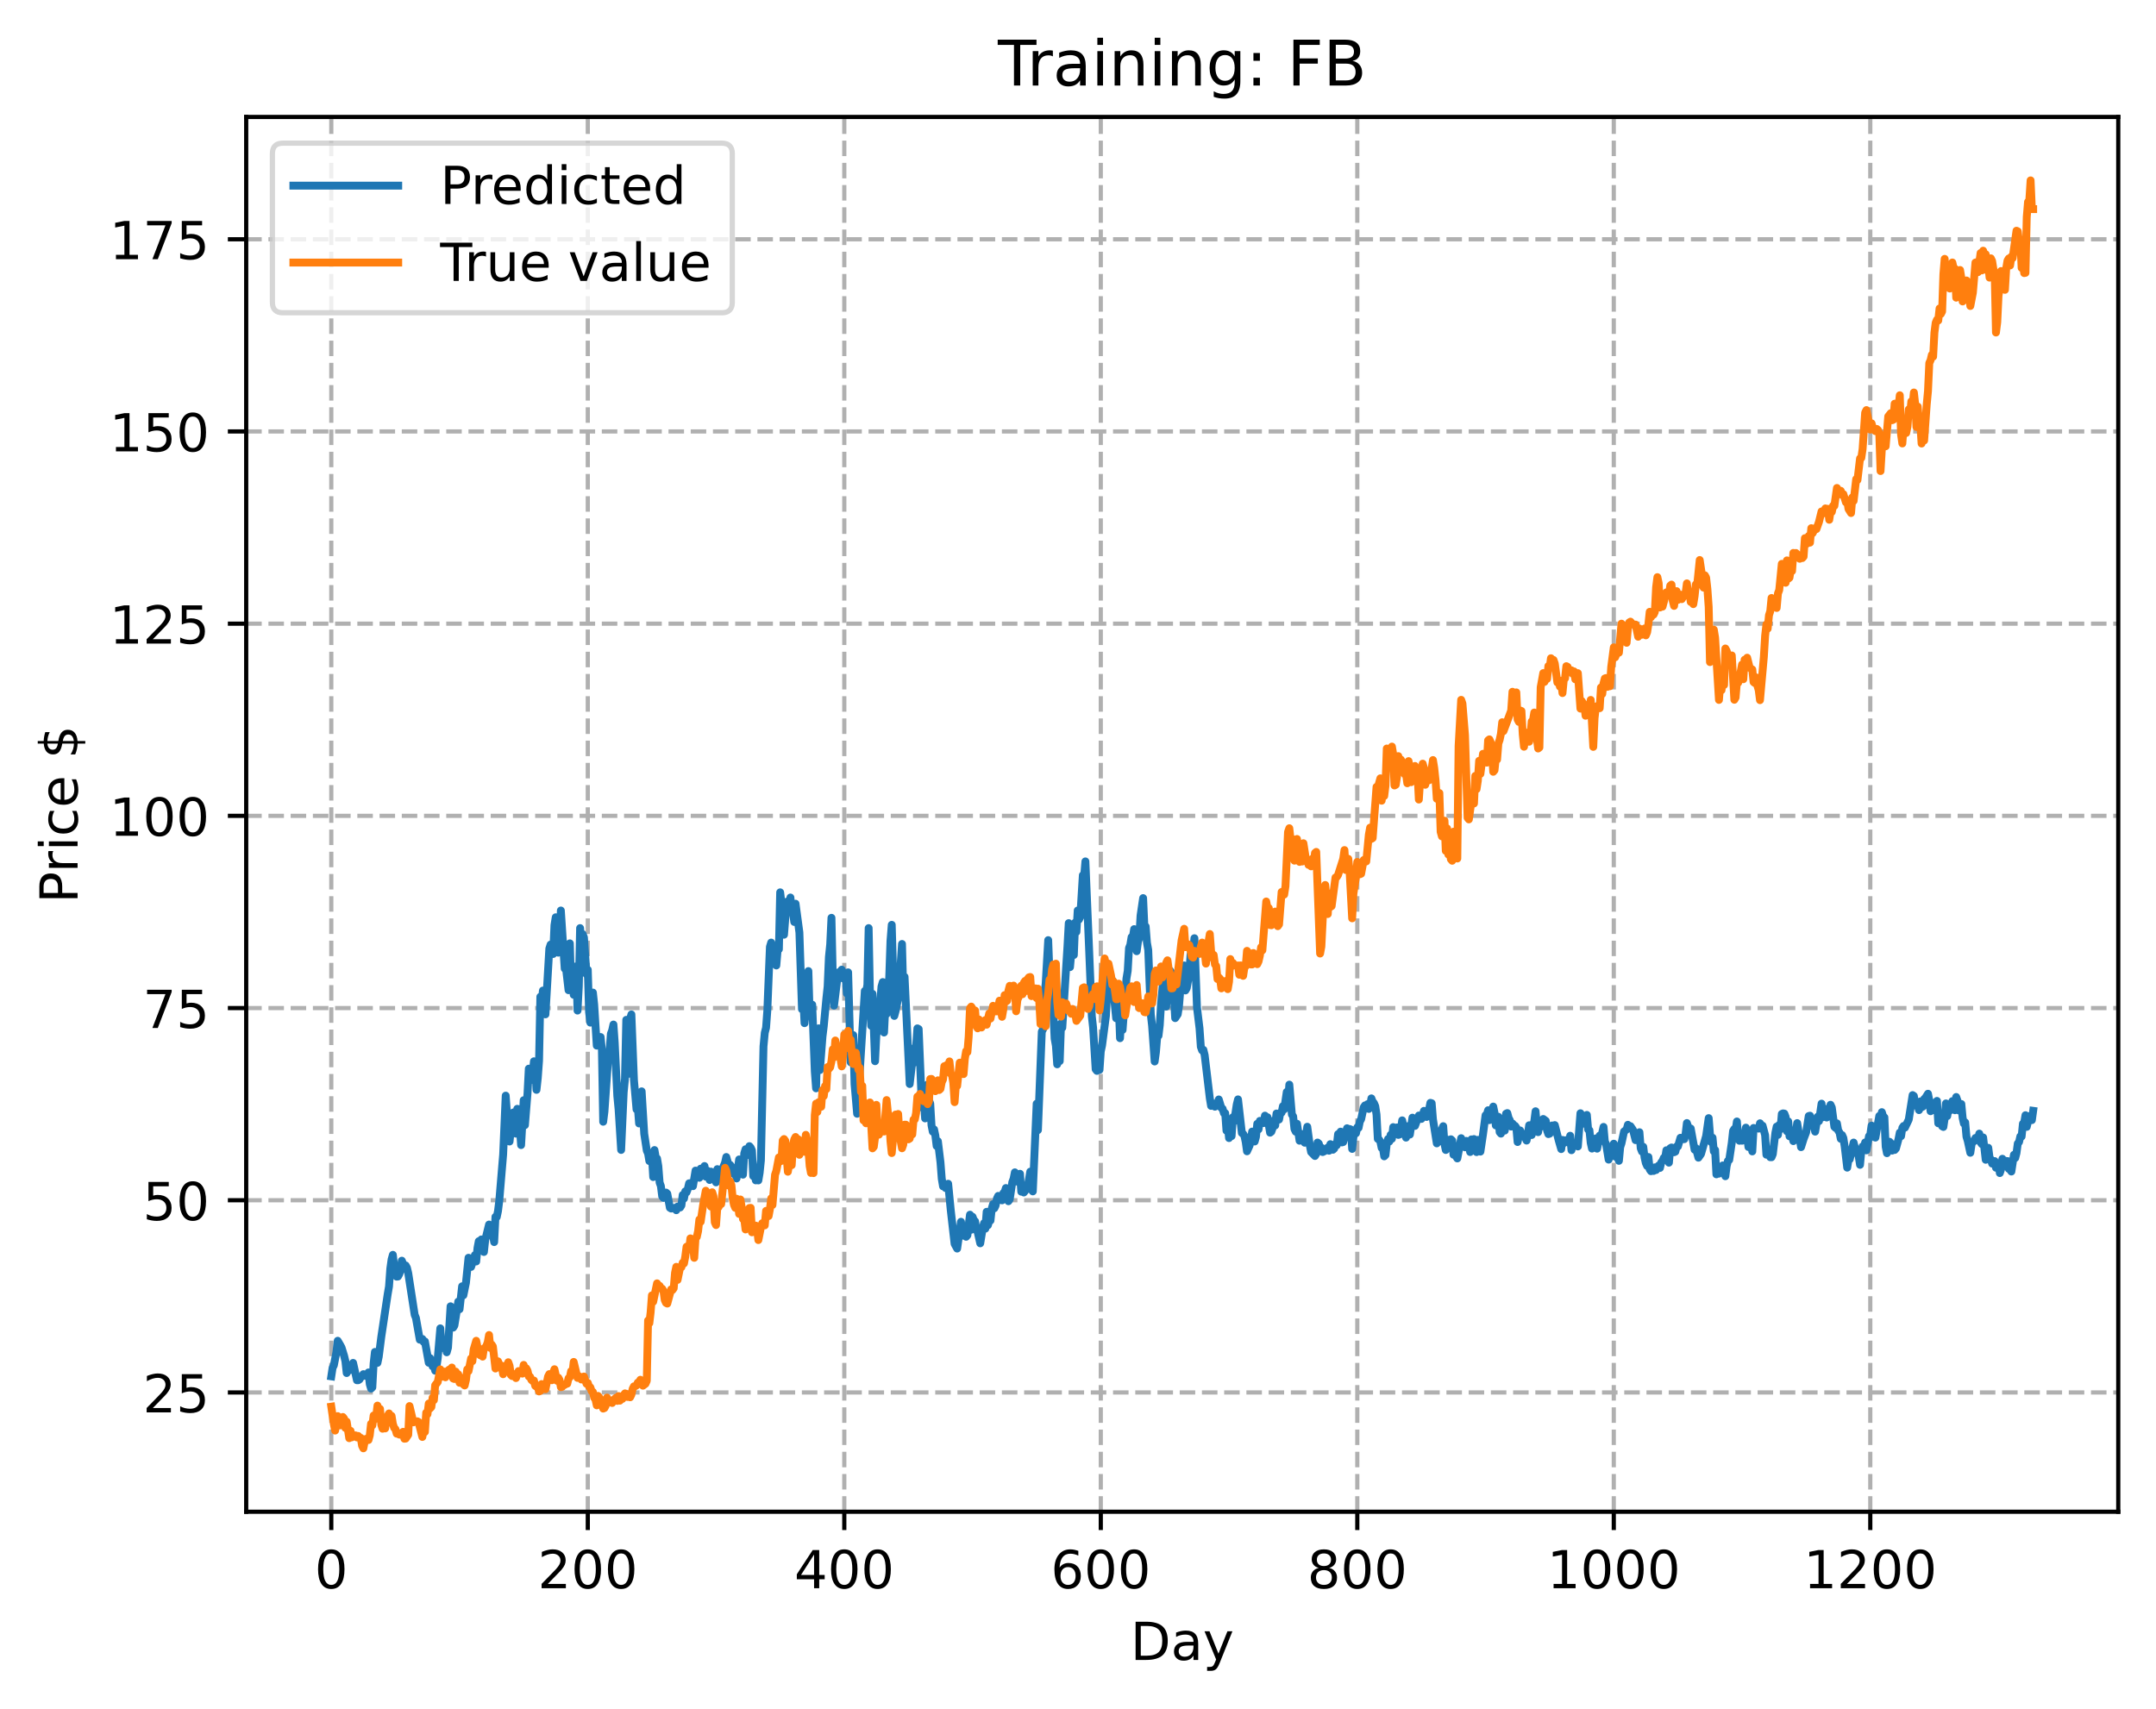 <?xml version="1.0" encoding="utf-8" standalone="no"?>
<!DOCTYPE svg PUBLIC "-//W3C//DTD SVG 1.1//EN"
  "http://www.w3.org/Graphics/SVG/1.1/DTD/svg11.dtd">
<!-- Created with matplotlib (https://matplotlib.org/) -->
<svg height="325.986pt" version="1.1" viewBox="0 0 411.286 325.986" width="411.286pt" xmlns="http://www.w3.org/2000/svg" xmlns:xlink="http://www.w3.org/1999/xlink">
 <defs>
  <style type="text/css">
*{stroke-linecap:butt;stroke-linejoin:round;}
  </style>
 </defs>
 <g id="figure_1">
  <g id="patch_1">
   <path d="M 0 325.986 
L 411.286 325.986 
L 411.286 0 
L 0 0 
z
" style="fill:#ffffff;"/>
  </g>
  <g id="axes_1">
   <g id="patch_2">
    <path d="M 46.966 288.43 
L 404.086 288.43 
L 404.086 22.318 
L 46.966 22.318 
z
" style="fill:#ffffff;"/>
   </g>
   <g id="matplotlib.axis_1">
    <g id="xtick_1">
     <g id="line2d_1">
      <path clip-path="url(#p94704f4a41)" d="M 63.198 288.43 
L 63.198 22.318 
" style="fill:none;stroke:#b0b0b0;stroke-dasharray:2.96,1.28;stroke-dashoffset:0;stroke-width:0.8;"/>
     </g>
     <g id="line2d_2">
      <defs>
       <path d="M 0 0 
L 0 3.5 
" id="m2254db33f8" style="stroke:#000000;stroke-width:0.8;"/>
      </defs>
      <g>
       <use style="stroke:#000000;stroke-width:0.8;" x="63.198" xlink:href="#m2254db33f8" y="288.43"/>
      </g>
     </g>
     <g id="text_1">
      <!-- 0 -->
      <defs>
       <path d="M 31.781 66.406 
Q 24.172 66.406 20.328 58.906 
Q 16.5 51.422 16.5 36.375 
Q 16.5 21.391 20.328 13.891 
Q 24.172 6.391 31.781 6.391 
Q 39.453 6.391 43.281 13.891 
Q 47.125 21.391 47.125 36.375 
Q 47.125 51.422 43.281 58.906 
Q 39.453 66.406 31.781 66.406 
z
M 31.781 74.219 
Q 44.047 74.219 50.516 64.516 
Q 56.984 54.828 56.984 36.375 
Q 56.984 17.969 50.516 8.266 
Q 44.047 -1.422 31.781 -1.422 
Q 19.531 -1.422 13.062 8.266 
Q 6.594 17.969 6.594 36.375 
Q 6.594 54.828 13.062 64.516 
Q 19.531 74.219 31.781 74.219 
z
" id="DejaVuSans-48"/>
      </defs>
      <g transform="translate(60.017 303.029)scale(0.1 -0.1)">
       <use xlink:href="#DejaVuSans-48"/>
      </g>
     </g>
    </g>
    <g id="xtick_2">
     <g id="line2d_3">
      <path clip-path="url(#p94704f4a41)" d="M 112.129 288.43 
L 112.129 22.318 
" style="fill:none;stroke:#b0b0b0;stroke-dasharray:2.96,1.28;stroke-dashoffset:0;stroke-width:0.8;"/>
     </g>
     <g id="line2d_4">
      <g>
       <use style="stroke:#000000;stroke-width:0.8;" x="112.129" xlink:href="#m2254db33f8" y="288.43"/>
      </g>
     </g>
     <g id="text_2">
      <!-- 200 -->
      <defs>
       <path d="M 19.188 8.297 
L 53.609 8.297 
L 53.609 0 
L 7.328 0 
L 7.328 8.297 
Q 12.938 14.109 22.625 23.891 
Q 32.328 33.688 34.812 36.531 
Q 39.547 41.844 41.422 45.531 
Q 43.312 49.219 43.312 52.781 
Q 43.312 58.594 39.234 62.25 
Q 35.156 65.922 28.609 65.922 
Q 23.969 65.922 18.812 64.312 
Q 13.672 62.703 7.812 59.422 
L 7.812 69.391 
Q 13.766 71.781 18.938 73 
Q 24.125 74.219 28.422 74.219 
Q 39.75 74.219 46.484 68.547 
Q 53.219 62.891 53.219 53.422 
Q 53.219 48.922 51.531 44.891 
Q 49.859 40.875 45.406 35.406 
Q 44.188 33.984 37.641 27.219 
Q 31.109 20.453 19.188 8.297 
z
" id="DejaVuSans-50"/>
      </defs>
      <g transform="translate(102.585 303.029)scale(0.1 -0.1)">
       <use xlink:href="#DejaVuSans-50"/>
       <use x="63.623" xlink:href="#DejaVuSans-48"/>
       <use x="127.246" xlink:href="#DejaVuSans-48"/>
      </g>
     </g>
    </g>
    <g id="xtick_3">
     <g id="line2d_5">
      <path clip-path="url(#p94704f4a41)" d="M 161.06 288.43 
L 161.06 22.318 
" style="fill:none;stroke:#b0b0b0;stroke-dasharray:2.96,1.28;stroke-dashoffset:0;stroke-width:0.8;"/>
     </g>
     <g id="line2d_6">
      <g>
       <use style="stroke:#000000;stroke-width:0.8;" x="161.06" xlink:href="#m2254db33f8" y="288.43"/>
      </g>
     </g>
     <g id="text_3">
      <!-- 400 -->
      <defs>
       <path d="M 37.797 64.312 
L 12.891 25.391 
L 37.797 25.391 
z
M 35.203 72.906 
L 47.609 72.906 
L 47.609 25.391 
L 58.016 25.391 
L 58.016 17.188 
L 47.609 17.188 
L 47.609 0 
L 37.797 0 
L 37.797 17.188 
L 4.891 17.188 
L 4.891 26.703 
z
" id="DejaVuSans-52"/>
      </defs>
      <g transform="translate(151.516 303.029)scale(0.1 -0.1)">
       <use xlink:href="#DejaVuSans-52"/>
       <use x="63.623" xlink:href="#DejaVuSans-48"/>
       <use x="127.246" xlink:href="#DejaVuSans-48"/>
      </g>
     </g>
    </g>
    <g id="xtick_4">
     <g id="line2d_7">
      <path clip-path="url(#p94704f4a41)" d="M 209.99 288.43 
L 209.99 22.318 
" style="fill:none;stroke:#b0b0b0;stroke-dasharray:2.96,1.28;stroke-dashoffset:0;stroke-width:0.8;"/>
     </g>
     <g id="line2d_8">
      <g>
       <use style="stroke:#000000;stroke-width:0.8;" x="209.99" xlink:href="#m2254db33f8" y="288.43"/>
      </g>
     </g>
     <g id="text_4">
      <!-- 600 -->
      <defs>
       <path d="M 33.016 40.375 
Q 26.375 40.375 22.484 35.828 
Q 18.609 31.297 18.609 23.391 
Q 18.609 15.531 22.484 10.953 
Q 26.375 6.391 33.016 6.391 
Q 39.656 6.391 43.531 10.953 
Q 47.406 15.531 47.406 23.391 
Q 47.406 31.297 43.531 35.828 
Q 39.656 40.375 33.016 40.375 
z
M 52.594 71.297 
L 52.594 62.312 
Q 48.875 64.062 45.094 64.984 
Q 41.312 65.922 37.594 65.922 
Q 27.828 65.922 22.672 59.328 
Q 17.531 52.734 16.797 39.406 
Q 19.672 43.656 24.016 45.922 
Q 28.375 48.188 33.594 48.188 
Q 44.578 48.188 50.953 41.516 
Q 57.328 34.859 57.328 23.391 
Q 57.328 12.156 50.688 5.359 
Q 44.047 -1.422 33.016 -1.422 
Q 20.359 -1.422 13.672 8.266 
Q 6.984 17.969 6.984 36.375 
Q 6.984 53.656 15.188 63.938 
Q 23.391 74.219 37.203 74.219 
Q 40.922 74.219 44.703 73.484 
Q 48.484 72.75 52.594 71.297 
z
" id="DejaVuSans-54"/>
      </defs>
      <g transform="translate(200.446 303.029)scale(0.1 -0.1)">
       <use xlink:href="#DejaVuSans-54"/>
       <use x="63.623" xlink:href="#DejaVuSans-48"/>
       <use x="127.246" xlink:href="#DejaVuSans-48"/>
      </g>
     </g>
    </g>
    <g id="xtick_5">
     <g id="line2d_9">
      <path clip-path="url(#p94704f4a41)" d="M 258.921 288.43 
L 258.921 22.318 
" style="fill:none;stroke:#b0b0b0;stroke-dasharray:2.96,1.28;stroke-dashoffset:0;stroke-width:0.8;"/>
     </g>
     <g id="line2d_10">
      <g>
       <use style="stroke:#000000;stroke-width:0.8;" x="258.921" xlink:href="#m2254db33f8" y="288.43"/>
      </g>
     </g>
     <g id="text_5">
      <!-- 800 -->
      <defs>
       <path d="M 31.781 34.625 
Q 24.75 34.625 20.719 30.859 
Q 16.703 27.094 16.703 20.516 
Q 16.703 13.922 20.719 10.156 
Q 24.75 6.391 31.781 6.391 
Q 38.812 6.391 42.859 10.172 
Q 46.922 13.969 46.922 20.516 
Q 46.922 27.094 42.891 30.859 
Q 38.875 34.625 31.781 34.625 
z
M 21.922 38.812 
Q 15.578 40.375 12.031 44.719 
Q 8.5 49.078 8.5 55.328 
Q 8.5 64.062 14.719 69.141 
Q 20.953 74.219 31.781 74.219 
Q 42.672 74.219 48.875 69.141 
Q 55.078 64.062 55.078 55.328 
Q 55.078 49.078 51.531 44.719 
Q 48 40.375 41.703 38.812 
Q 48.828 37.156 52.797 32.312 
Q 56.781 27.484 56.781 20.516 
Q 56.781 9.906 50.312 4.234 
Q 43.844 -1.422 31.781 -1.422 
Q 19.734 -1.422 13.25 4.234 
Q 6.781 9.906 6.781 20.516 
Q 6.781 27.484 10.781 32.312 
Q 14.797 37.156 21.922 38.812 
z
M 18.312 54.391 
Q 18.312 48.734 21.844 45.562 
Q 25.391 42.391 31.781 42.391 
Q 38.141 42.391 41.719 45.562 
Q 45.312 48.734 45.312 54.391 
Q 45.312 60.062 41.719 63.234 
Q 38.141 66.406 31.781 66.406 
Q 25.391 66.406 21.844 63.234 
Q 18.312 60.062 18.312 54.391 
z
" id="DejaVuSans-56"/>
      </defs>
      <g transform="translate(249.377 303.029)scale(0.1 -0.1)">
       <use xlink:href="#DejaVuSans-56"/>
       <use x="63.623" xlink:href="#DejaVuSans-48"/>
       <use x="127.246" xlink:href="#DejaVuSans-48"/>
      </g>
     </g>
    </g>
    <g id="xtick_6">
     <g id="line2d_11">
      <path clip-path="url(#p94704f4a41)" d="M 307.851 288.43 
L 307.851 22.318 
" style="fill:none;stroke:#b0b0b0;stroke-dasharray:2.96,1.28;stroke-dashoffset:0;stroke-width:0.8;"/>
     </g>
     <g id="line2d_12">
      <g>
       <use style="stroke:#000000;stroke-width:0.8;" x="307.851" xlink:href="#m2254db33f8" y="288.43"/>
      </g>
     </g>
     <g id="text_6">
      <!-- 1000 -->
      <defs>
       <path d="M 12.406 8.297 
L 28.516 8.297 
L 28.516 63.922 
L 10.984 60.406 
L 10.984 69.391 
L 28.422 72.906 
L 38.281 72.906 
L 38.281 8.297 
L 54.391 8.297 
L 54.391 0 
L 12.406 0 
z
" id="DejaVuSans-49"/>
      </defs>
      <g transform="translate(295.126 303.029)scale(0.1 -0.1)">
       <use xlink:href="#DejaVuSans-49"/>
       <use x="63.623" xlink:href="#DejaVuSans-48"/>
       <use x="127.246" xlink:href="#DejaVuSans-48"/>
       <use x="190.869" xlink:href="#DejaVuSans-48"/>
      </g>
     </g>
    </g>
    <g id="xtick_7">
     <g id="line2d_13">
      <path clip-path="url(#p94704f4a41)" d="M 356.782 288.43 
L 356.782 22.318 
" style="fill:none;stroke:#b0b0b0;stroke-dasharray:2.96,1.28;stroke-dashoffset:0;stroke-width:0.8;"/>
     </g>
     <g id="line2d_14">
      <g>
       <use style="stroke:#000000;stroke-width:0.8;" x="356.782" xlink:href="#m2254db33f8" y="288.43"/>
      </g>
     </g>
     <g id="text_7">
      <!-- 1200 -->
      <g transform="translate(344.057 303.029)scale(0.1 -0.1)">
       <use xlink:href="#DejaVuSans-49"/>
       <use x="63.623" xlink:href="#DejaVuSans-50"/>
       <use x="127.246" xlink:href="#DejaVuSans-48"/>
       <use x="190.869" xlink:href="#DejaVuSans-48"/>
      </g>
     </g>
    </g>
    <g id="text_8">
     <!-- Day -->
     <defs>
      <path d="M 19.672 64.797 
L 19.672 8.109 
L 31.594 8.109 
Q 46.688 8.109 53.688 14.938 
Q 60.688 21.781 60.688 36.531 
Q 60.688 51.172 53.688 57.984 
Q 46.688 64.797 31.594 64.797 
z
M 9.812 72.906 
L 30.078 72.906 
Q 51.266 72.906 61.172 64.094 
Q 71.094 55.281 71.094 36.531 
Q 71.094 17.672 61.125 8.828 
Q 51.172 0 30.078 0 
L 9.812 0 
z
" id="DejaVuSans-68"/>
      <path d="M 34.281 27.484 
Q 23.391 27.484 19.188 25 
Q 14.984 22.516 14.984 16.5 
Q 14.984 11.719 18.141 8.906 
Q 21.297 6.109 26.703 6.109 
Q 34.188 6.109 38.703 11.406 
Q 43.219 16.703 43.219 25.484 
L 43.219 27.484 
z
M 52.203 31.203 
L 52.203 0 
L 43.219 0 
L 43.219 8.297 
Q 40.141 3.328 35.547 0.953 
Q 30.953 -1.422 24.312 -1.422 
Q 15.922 -1.422 10.953 3.297 
Q 6 8.016 6 15.922 
Q 6 25.141 12.172 29.828 
Q 18.359 34.516 30.609 34.516 
L 43.219 34.516 
L 43.219 35.406 
Q 43.219 41.609 39.141 45 
Q 35.062 48.391 27.688 48.391 
Q 23 48.391 18.547 47.266 
Q 14.109 46.141 10.016 43.891 
L 10.016 52.203 
Q 14.938 54.109 19.578 55.047 
Q 24.219 56 28.609 56 
Q 40.484 56 46.344 49.844 
Q 52.203 43.703 52.203 31.203 
z
" id="DejaVuSans-97"/>
      <path d="M 32.172 -5.078 
Q 28.375 -14.844 24.75 -17.812 
Q 21.141 -20.797 15.094 -20.797 
L 7.906 -20.797 
L 7.906 -13.281 
L 13.188 -13.281 
Q 16.891 -13.281 18.938 -11.516 
Q 21 -9.766 23.484 -3.219 
L 25.094 0.875 
L 2.984 54.688 
L 12.5 54.688 
L 29.594 11.922 
L 46.688 54.688 
L 56.203 54.688 
z
" id="DejaVuSans-121"/>
     </defs>
     <g transform="translate(215.652 316.707)scale(0.1 -0.1)">
      <use xlink:href="#DejaVuSans-68"/>
      <use x="77.002" xlink:href="#DejaVuSans-97"/>
      <use x="138.281" xlink:href="#DejaVuSans-121"/>
     </g>
    </g>
   </g>
   <g id="matplotlib.axis_2">
    <g id="ytick_1">
     <g id="line2d_15">
      <path clip-path="url(#p94704f4a41)" d="M 46.966 265.67 
L 404.086 265.67 
" style="fill:none;stroke:#b0b0b0;stroke-dasharray:2.96,1.28;stroke-dashoffset:0;stroke-width:0.8;"/>
     </g>
     <g id="line2d_16">
      <defs>
       <path d="M 0 0 
L -3.5 0 
" id="m001c082d46" style="stroke:#000000;stroke-width:0.8;"/>
      </defs>
      <g>
       <use style="stroke:#000000;stroke-width:0.8;" x="46.966" xlink:href="#m001c082d46" y="265.67"/>
      </g>
     </g>
     <g id="text_9">
      <!-- 25 -->
      <defs>
       <path d="M 10.797 72.906 
L 49.516 72.906 
L 49.516 64.594 
L 19.828 64.594 
L 19.828 46.734 
Q 21.969 47.469 24.109 47.828 
Q 26.266 48.188 28.422 48.188 
Q 40.625 48.188 47.75 41.5 
Q 54.891 34.812 54.891 23.391 
Q 54.891 11.625 47.562 5.094 
Q 40.234 -1.422 26.906 -1.422 
Q 22.312 -1.422 17.547 -0.641 
Q 12.797 0.141 7.719 1.703 
L 7.719 11.625 
Q 12.109 9.234 16.797 8.062 
Q 21.484 6.891 26.703 6.891 
Q 35.156 6.891 40.078 11.328 
Q 45.016 15.766 45.016 23.391 
Q 45.016 31 40.078 35.438 
Q 35.156 39.891 26.703 39.891 
Q 22.75 39.891 18.812 39.016 
Q 14.891 38.141 10.797 36.281 
z
" id="DejaVuSans-53"/>
      </defs>
      <g transform="translate(27.241 269.47)scale(0.1 -0.1)">
       <use xlink:href="#DejaVuSans-50"/>
       <use x="63.623" xlink:href="#DejaVuSans-53"/>
      </g>
     </g>
    </g>
    <g id="ytick_2">
     <g id="line2d_17">
      <path clip-path="url(#p94704f4a41)" d="M 46.966 229 
L 404.086 229 
" style="fill:none;stroke:#b0b0b0;stroke-dasharray:2.96,1.28;stroke-dashoffset:0;stroke-width:0.8;"/>
     </g>
     <g id="line2d_18">
      <g>
       <use style="stroke:#000000;stroke-width:0.8;" x="46.966" xlink:href="#m001c082d46" y="229"/>
      </g>
     </g>
     <g id="text_10">
      <!-- 50 -->
      <g transform="translate(27.241 232.8)scale(0.1 -0.1)">
       <use xlink:href="#DejaVuSans-53"/>
       <use x="63.623" xlink:href="#DejaVuSans-48"/>
      </g>
     </g>
    </g>
    <g id="ytick_3">
     <g id="line2d_19">
      <path clip-path="url(#p94704f4a41)" d="M 46.966 192.33 
L 404.086 192.33 
" style="fill:none;stroke:#b0b0b0;stroke-dasharray:2.96,1.28;stroke-dashoffset:0;stroke-width:0.8;"/>
     </g>
     <g id="line2d_20">
      <g>
       <use style="stroke:#000000;stroke-width:0.8;" x="46.966" xlink:href="#m001c082d46" y="192.33"/>
      </g>
     </g>
     <g id="text_11">
      <!-- 75 -->
      <defs>
       <path d="M 8.203 72.906 
L 55.078 72.906 
L 55.078 68.703 
L 28.609 0 
L 18.312 0 
L 43.219 64.594 
L 8.203 64.594 
z
" id="DejaVuSans-55"/>
      </defs>
      <g transform="translate(27.241 196.129)scale(0.1 -0.1)">
       <use xlink:href="#DejaVuSans-55"/>
       <use x="63.623" xlink:href="#DejaVuSans-53"/>
      </g>
     </g>
    </g>
    <g id="ytick_4">
     <g id="line2d_21">
      <path clip-path="url(#p94704f4a41)" d="M 46.966 155.66 
L 404.086 155.66 
" style="fill:none;stroke:#b0b0b0;stroke-dasharray:2.96,1.28;stroke-dashoffset:0;stroke-width:0.8;"/>
     </g>
     <g id="line2d_22">
      <g>
       <use style="stroke:#000000;stroke-width:0.8;" x="46.966" xlink:href="#m001c082d46" y="155.66"/>
      </g>
     </g>
     <g id="text_12">
      <!-- 100 -->
      <g transform="translate(20.878 159.459)scale(0.1 -0.1)">
       <use xlink:href="#DejaVuSans-49"/>
       <use x="63.623" xlink:href="#DejaVuSans-48"/>
       <use x="127.246" xlink:href="#DejaVuSans-48"/>
      </g>
     </g>
    </g>
    <g id="ytick_5">
     <g id="line2d_23">
      <path clip-path="url(#p94704f4a41)" d="M 46.966 118.99 
L 404.086 118.99 
" style="fill:none;stroke:#b0b0b0;stroke-dasharray:2.96,1.28;stroke-dashoffset:0;stroke-width:0.8;"/>
     </g>
     <g id="line2d_24">
      <g>
       <use style="stroke:#000000;stroke-width:0.8;" x="46.966" xlink:href="#m001c082d46" y="118.99"/>
      </g>
     </g>
     <g id="text_13">
      <!-- 125 -->
      <g transform="translate(20.878 122.789)scale(0.1 -0.1)">
       <use xlink:href="#DejaVuSans-49"/>
       <use x="63.623" xlink:href="#DejaVuSans-50"/>
       <use x="127.246" xlink:href="#DejaVuSans-53"/>
      </g>
     </g>
    </g>
    <g id="ytick_6">
     <g id="line2d_25">
      <path clip-path="url(#p94704f4a41)" d="M 46.966 82.32 
L 404.086 82.32 
" style="fill:none;stroke:#b0b0b0;stroke-dasharray:2.96,1.28;stroke-dashoffset:0;stroke-width:0.8;"/>
     </g>
     <g id="line2d_26">
      <g>
       <use style="stroke:#000000;stroke-width:0.8;" x="46.966" xlink:href="#m001c082d46" y="82.32"/>
      </g>
     </g>
     <g id="text_14">
      <!-- 150 -->
      <g transform="translate(20.878 86.119)scale(0.1 -0.1)">
       <use xlink:href="#DejaVuSans-49"/>
       <use x="63.623" xlink:href="#DejaVuSans-53"/>
       <use x="127.246" xlink:href="#DejaVuSans-48"/>
      </g>
     </g>
    </g>
    <g id="ytick_7">
     <g id="line2d_27">
      <path clip-path="url(#p94704f4a41)" d="M 46.966 45.65 
L 404.086 45.65 
" style="fill:none;stroke:#b0b0b0;stroke-dasharray:2.96,1.28;stroke-dashoffset:0;stroke-width:0.8;"/>
     </g>
     <g id="line2d_28">
      <g>
       <use style="stroke:#000000;stroke-width:0.8;" x="46.966" xlink:href="#m001c082d46" y="45.65"/>
      </g>
     </g>
     <g id="text_15">
      <!-- 175 -->
      <g transform="translate(20.878 49.449)scale(0.1 -0.1)">
       <use xlink:href="#DejaVuSans-49"/>
       <use x="63.623" xlink:href="#DejaVuSans-55"/>
       <use x="127.246" xlink:href="#DejaVuSans-53"/>
      </g>
     </g>
    </g>
    <g id="text_16">
     <!-- Price $ -->
     <defs>
      <path d="M 19.672 64.797 
L 19.672 37.406 
L 32.078 37.406 
Q 38.969 37.406 42.719 40.969 
Q 46.484 44.531 46.484 51.125 
Q 46.484 57.672 42.719 61.234 
Q 38.969 64.797 32.078 64.797 
z
M 9.812 72.906 
L 32.078 72.906 
Q 44.344 72.906 50.609 67.359 
Q 56.891 61.812 56.891 51.125 
Q 56.891 40.328 50.609 34.812 
Q 44.344 29.297 32.078 29.297 
L 19.672 29.297 
L 19.672 0 
L 9.812 0 
z
" id="DejaVuSans-80"/>
      <path d="M 41.109 46.297 
Q 39.594 47.172 37.812 47.578 
Q 36.031 48 33.891 48 
Q 26.266 48 22.188 43.047 
Q 18.109 38.094 18.109 28.812 
L 18.109 0 
L 9.078 0 
L 9.078 54.688 
L 18.109 54.688 
L 18.109 46.188 
Q 20.953 51.172 25.484 53.578 
Q 30.031 56 36.531 56 
Q 37.453 56 38.578 55.875 
Q 39.703 55.766 41.062 55.516 
z
" id="DejaVuSans-114"/>
      <path d="M 9.422 54.688 
L 18.406 54.688 
L 18.406 0 
L 9.422 0 
z
M 9.422 75.984 
L 18.406 75.984 
L 18.406 64.594 
L 9.422 64.594 
z
" id="DejaVuSans-105"/>
      <path d="M 48.781 52.594 
L 48.781 44.188 
Q 44.969 46.297 41.141 47.344 
Q 37.312 48.391 33.406 48.391 
Q 24.656 48.391 19.812 42.844 
Q 14.984 37.312 14.984 27.297 
Q 14.984 17.281 19.812 11.734 
Q 24.656 6.203 33.406 6.203 
Q 37.312 6.203 41.141 7.25 
Q 44.969 8.297 48.781 10.406 
L 48.781 2.094 
Q 45.016 0.344 40.984 -0.531 
Q 36.969 -1.422 32.422 -1.422 
Q 20.062 -1.422 12.781 6.344 
Q 5.516 14.109 5.516 27.297 
Q 5.516 40.672 12.859 48.328 
Q 20.219 56 33.016 56 
Q 37.156 56 41.109 55.141 
Q 45.062 54.297 48.781 52.594 
z
" id="DejaVuSans-99"/>
      <path d="M 56.203 29.594 
L 56.203 25.203 
L 14.891 25.203 
Q 15.484 15.922 20.484 11.062 
Q 25.484 6.203 34.422 6.203 
Q 39.594 6.203 44.453 7.469 
Q 49.312 8.734 54.109 11.281 
L 54.109 2.781 
Q 49.266 0.734 44.188 -0.344 
Q 39.109 -1.422 33.891 -1.422 
Q 20.797 -1.422 13.156 6.188 
Q 5.516 13.812 5.516 26.812 
Q 5.516 40.234 12.766 48.109 
Q 20.016 56 32.328 56 
Q 43.359 56 49.781 48.891 
Q 56.203 41.797 56.203 29.594 
z
M 47.219 32.234 
Q 47.125 39.594 43.094 43.984 
Q 39.062 48.391 32.422 48.391 
Q 24.906 48.391 20.391 44.141 
Q 15.875 39.891 15.188 32.172 
z
" id="DejaVuSans-101"/>
      <path id="DejaVuSans-32"/>
      <path d="M 33.797 -14.703 
L 28.906 -14.703 
L 28.859 0 
Q 23.734 0.094 18.609 1.188 
Q 13.484 2.297 8.297 4.5 
L 8.297 13.281 
Q 13.281 10.156 18.375 8.562 
Q 23.484 6.984 28.906 6.938 
L 28.906 29.203 
Q 18.109 30.953 13.203 35.156 
Q 8.297 39.359 8.297 46.688 
Q 8.297 54.641 13.625 59.219 
Q 18.953 63.812 28.906 64.5 
L 28.906 75.984 
L 33.797 75.984 
L 33.797 64.656 
Q 38.328 64.453 42.578 63.688 
Q 46.828 62.938 50.875 61.625 
L 50.875 53.078 
Q 46.828 55.125 42.547 56.25 
Q 38.281 57.375 33.797 57.562 
L 33.797 36.719 
Q 44.875 35.016 50.094 30.609 
Q 55.328 26.219 55.328 18.609 
Q 55.328 10.359 49.781 5.594 
Q 44.234 0.828 33.797 0.094 
z
M 28.906 37.594 
L 28.906 57.625 
Q 23.25 56.984 20.266 54.391 
Q 17.281 51.812 17.281 47.516 
Q 17.281 43.312 20.031 40.969 
Q 22.797 38.625 28.906 37.594 
z
M 33.797 28.219 
L 33.797 7.078 
Q 39.984 7.906 43.141 10.594 
Q 46.297 13.281 46.297 17.672 
Q 46.297 21.969 43.281 24.5 
Q 40.281 27.047 33.797 28.219 
z
" id="DejaVuSans-36"/>
     </defs>
     <g transform="translate(14.798 172.342)rotate(-90)scale(0.1 -0.1)">
      <use xlink:href="#DejaVuSans-80"/>
      <use x="58.553" xlink:href="#DejaVuSans-114"/>
      <use x="99.666" xlink:href="#DejaVuSans-105"/>
      <use x="127.449" xlink:href="#DejaVuSans-99"/>
      <use x="182.43" xlink:href="#DejaVuSans-101"/>
      <use x="243.953" xlink:href="#DejaVuSans-32"/>
      <use x="275.74" xlink:href="#DejaVuSans-36"/>
     </g>
    </g>
   </g>
   <g id="line2d_29">
    <path clip-path="url(#p94704f4a41)" d="M 63.198 262.599 
L 63.443 260.984 
L 63.688 260.484 
L 64.177 257.967 
L 64.422 255.812 
L 64.911 256.651 
L 65.156 257.107 
L 65.645 258.691 
L 65.89 259.713 
L 66.134 261.97 
L 66.379 261.432 
L 66.623 261.453 
L 67.113 260.723 
L 67.357 260.033 
L 68.091 263.347 
L 68.336 263.342 
L 68.581 263.183 
L 68.825 262.77 
L 69.07 262.618 
L 69.315 262.182 
L 69.559 262.24 
L 69.804 262.506 
L 70.293 261.854 
L 70.538 264.091 
L 70.783 264.935 
L 71.027 264.7 
L 71.272 260.15 
L 71.517 257.942 
L 72.006 260.029 
L 72.251 258.856 
L 72.74 255.038 
L 73.963 246.877 
L 74.208 245.458 
L 74.452 242.066 
L 74.697 240.295 
L 74.942 239.416 
L 75.186 241.52 
L 75.676 243.576 
L 75.92 243.548 
L 76.165 243.096 
L 76.41 242.393 
L 76.654 240.532 
L 76.899 241.146 
L 77.144 241.431 
L 77.388 241.439 
L 77.633 241.886 
L 77.878 242.921 
L 79.101 250.851 
L 79.345 251.46 
L 80.079 255.604 
L 80.324 255.589 
L 80.569 255.462 
L 80.813 256.041 
L 81.058 255.936 
L 81.792 260.009 
L 82.037 259.111 
L 82.526 260.696 
L 82.771 260.287 
L 83.015 261.525 
L 83.26 260.788 
L 83.505 259.133 
L 83.994 253.443 
L 84.239 257.206 
L 84.728 256.097 
L 84.972 256.207 
L 85.217 258.009 
L 85.462 257.119 
L 85.951 249.23 
L 86.196 249.555 
L 86.44 253.302 
L 86.685 252.914 
L 87.419 248.333 
L 87.664 249.798 
L 88.153 245.413 
L 88.398 247.136 
L 88.887 244.749 
L 89.376 239.974 
L 89.621 241.682 
L 89.866 241.723 
L 90.599 239.457 
L 90.844 240.683 
L 91.089 238.095 
L 91.333 236.812 
L 91.578 236.85 
L 91.823 236.478 
L 92.067 238.42 
L 92.312 238.869 
L 92.557 236.62 
L 93.291 233.634 
L 93.535 234.828 
L 94.025 235.523 
L 94.269 236.985 
L 94.514 232.158 
L 94.759 232.207 
L 95.003 231.045 
L 95.248 229.056 
L 95.982 220.265 
L 96.471 209.04 
L 96.96 215.931 
L 97.205 217.798 
L 97.694 213.163 
L 97.939 212.245 
L 98.184 212.518 
L 98.428 216.296 
L 98.673 211.554 
L 98.918 211.647 
L 99.407 218.478 
L 99.896 209.916 
L 100.141 214.672 
L 100.63 208.579 
L 100.875 203.893 
L 101.12 204.327 
L 101.364 206.071 
L 101.609 204.842 
L 101.854 202.489 
L 102.098 203.013 
L 102.343 207.939 
L 102.587 205.712 
L 102.832 202.382 
L 103.077 190.171 
L 103.321 191.239 
L 103.566 188.992 
L 103.811 189.266 
L 104.055 193.533 
L 104.789 180.975 
L 105.034 180.218 
L 105.279 180.543 
L 105.523 182.017 
L 105.768 176.524 
L 106.013 175.006 
L 106.502 181.761 
L 106.747 180.743 
L 106.991 173.718 
L 107.481 181.192 
L 107.725 184.807 
L 107.97 184.723 
L 108.459 188.928 
L 108.704 179.986 
L 108.948 188.056 
L 109.193 185.046 
L 109.438 189.801 
L 109.927 184.363 
L 110.172 192.814 
L 110.416 188.207 
L 110.661 177.076 
L 110.906 180.252 
L 111.15 178.215 
L 111.395 178.848 
L 111.884 185.888 
L 112.129 185.025 
L 112.374 193.119 
L 112.618 195.111 
L 112.863 191.218 
L 113.108 189.374 
L 113.352 191.678 
L 113.842 199.499 
L 114.086 199.435 
L 114.331 198.206 
L 114.575 197.854 
L 114.82 200.287 
L 115.065 214.023 
L 115.309 212.071 
L 116.043 201.619 
L 116.288 200.443 
L 116.533 197.227 
L 116.777 196.589 
L 117.022 195.475 
L 117.267 198.95 
L 117.756 209.09 
L 118.001 211.625 
L 118.49 219.404 
L 118.979 208.388 
L 119.224 205.809 
L 119.469 194.58 
L 119.713 204.774 
L 119.958 204.873 
L 120.203 194.384 
L 120.447 193.545 
L 120.936 206.093 
L 121.426 211.669 
L 121.67 211.2 
L 121.915 214.353 
L 122.16 213.147 
L 122.404 208.223 
L 122.894 216.318 
L 123.383 219.534 
L 123.628 220.083 
L 123.872 221.526 
L 124.117 220.379 
L 124.362 220.461 
L 124.606 224.575 
L 124.851 219.423 
L 125.096 220.844 
L 125.34 221.024 
L 125.585 222.494 
L 125.83 225.618 
L 126.074 226.296 
L 126.319 228.245 
L 126.563 228.565 
L 126.808 227.69 
L 127.053 227.529 
L 127.297 227.747 
L 127.787 230.433 
L 128.031 230.582 
L 128.765 230.441 
L 129.01 230.903 
L 129.255 230.206 
L 129.499 230.217 
L 129.744 230.381 
L 129.989 229.988 
L 130.233 227.983 
L 130.478 228.683 
L 130.723 227.306 
L 130.967 227.486 
L 131.212 226.837 
L 131.457 225.766 
L 131.701 225.743 
L 132.191 226.318 
L 132.68 223.341 
L 132.924 224.621 
L 133.169 224.336 
L 133.414 224.715 
L 133.658 222.976 
L 134.148 223.411 
L 134.392 222.473 
L 134.637 224.5 
L 134.882 223.323 
L 135.371 225.136 
L 135.616 223.534 
L 135.86 224.2 
L 136.105 224.389 
L 136.35 224.428 
L 136.594 225.587 
L 136.839 223.063 
L 137.084 223.412 
L 137.328 224.966 
L 137.573 223.399 
L 137.818 223.035 
L 138.307 221.845 
L 138.551 220.748 
L 139.041 222.456 
L 139.285 222.252 
L 139.53 222.596 
L 139.775 223.556 
L 140.019 224.014 
L 140.264 223.044 
L 140.509 224.847 
L 140.998 221.213 
L 141.243 223.029 
L 141.487 223.868 
L 141.732 224.119 
L 141.977 220.058 
L 142.221 219.268 
L 142.466 220.105 
L 142.711 220.362 
L 142.955 218.677 
L 143.2 218.954 
L 143.445 219.493 
L 143.689 224.396 
L 143.934 224.047 
L 144.178 225.213 
L 144.423 224.422 
L 144.668 225.218 
L 144.912 223.767 
L 145.157 221.365 
L 145.646 199.639 
L 145.891 197.044 
L 146.136 196.091 
L 146.38 192.765 
L 146.87 180.654 
L 147.114 179.836 
L 147.359 181.441 
L 147.604 180.764 
L 148.093 184.207 
L 148.338 181.266 
L 148.582 181.119 
L 148.827 170.25 
L 149.072 172.249 
L 149.561 178.34 
L 150.05 172.091 
L 150.295 171.947 
L 150.539 173.071 
L 150.784 171.242 
L 151.029 173.958 
L 151.273 174.122 
L 151.518 175.905 
L 151.763 172.42 
L 152.497 177.908 
L 152.986 192.556 
L 153.231 190.5 
L 153.475 195.215 
L 153.72 192.776 
L 154.209 185.274 
L 154.454 193.499 
L 154.699 193.318 
L 154.943 191.685 
L 155.433 204.4 
L 155.677 207.647 
L 155.922 197.781 
L 156.166 196.201 
L 156.411 204.164 
L 156.9 197.784 
L 157.145 195.786 
L 157.634 190.531 
L 157.879 188.227 
L 158.124 182.584 
L 158.368 180.196 
L 158.613 175.111 
L 158.858 186.141 
L 159.102 191.869 
L 159.836 185.915 
L 160.081 185.46 
L 160.326 186.474 
L 160.57 185.005 
L 160.815 186.674 
L 161.06 186.008 
L 161.304 186.13 
L 161.549 189.549 
L 161.794 185.517 
L 162.283 202.685 
L 162.772 197.489 
L 163.017 206.836 
L 163.506 212.5 
L 164.974 189.065 
L 165.219 189.398 
L 165.463 187.897 
L 165.708 177.077 
L 165.953 189.62 
L 166.197 195.72 
L 166.442 189.61 
L 166.931 202.471 
L 167.176 197.466 
L 167.421 196.293 
L 167.665 194.52 
L 168.154 188.231 
L 168.399 187.373 
L 168.644 196.996 
L 168.888 191.997 
L 169.133 193.453 
L 169.378 187.662 
L 169.622 186.716 
L 169.867 179.55 
L 170.112 176.45 
L 170.601 193.832 
L 170.846 192.895 
L 171.335 190.501 
L 171.58 187.328 
L 172.069 180.103 
L 172.314 189.45 
L 172.558 186.368 
L 173.537 206.822 
L 174.026 202.552 
L 174.271 202.831 
L 174.515 199.867 
L 174.76 199.585 
L 175.005 196.206 
L 175.249 196.337 
L 175.739 208.139 
L 175.983 211.37 
L 176.228 209.547 
L 176.473 213.384 
L 176.962 206.916 
L 177.207 209.961 
L 177.451 210.524 
L 177.696 214.684 
L 177.941 215.921 
L 178.185 215.488 
L 178.43 216.646 
L 178.675 218.652 
L 178.919 217.739 
L 179.409 221.761 
L 179.653 224.904 
L 179.898 226.351 
L 180.142 226.155 
L 180.387 226.669 
L 180.632 226.438 
L 180.876 225.853 
L 181.366 230.87 
L 182.1 237.33 
L 182.589 238.22 
L 183.323 233.11 
L 183.568 235.757 
L 183.812 234.183 
L 184.057 234.659 
L 184.302 235.973 
L 184.546 235.679 
L 185.036 231.756 
L 185.28 234.628 
L 185.525 232.152 
L 185.77 232.8 
L 186.014 233.018 
L 186.259 234.677 
L 186.503 235.057 
L 186.993 237.218 
L 187.482 234.267 
L 187.727 233.364 
L 187.971 234.424 
L 188.216 231.201 
L 188.461 233.773 
L 188.705 232.893 
L 188.95 232.874 
L 189.195 230.543 
L 189.439 229.738 
L 189.684 230.537 
L 189.929 230.01 
L 190.173 228.685 
L 190.418 228.172 
L 191.152 229.019 
L 191.397 227.651 
L 191.641 227.42 
L 191.886 226.672 
L 192.13 227.638 
L 192.375 229.188 
L 192.62 228.821 
L 193.109 225.547 
L 193.354 224.893 
L 193.598 223.677 
L 193.843 225.404 
L 194.088 225.45 
L 194.577 223.951 
L 194.822 227.367 
L 195.066 226.65 
L 195.311 227.523 
L 195.556 227.217 
L 195.8 226.628 
L 196.045 226.434 
L 196.534 223.544 
L 196.779 226.989 
L 197.024 227.31 
L 197.758 210.572 
L 198.002 215.622 
L 198.736 196.838 
L 198.981 196.375 
L 199.225 189.785 
L 199.47 187.725 
L 199.959 179.372 
L 200.204 185.906 
L 200.449 189.057 
L 200.693 188.051 
L 201.183 198.174 
L 201.427 199.531 
L 201.672 203.066 
L 201.917 201.23 
L 202.161 202.457 
L 202.406 195.275 
L 202.651 196.08 
L 203.629 180.652 
L 203.874 176.128 
L 204.118 184.524 
L 204.363 181.832 
L 204.608 181.879 
L 204.852 182.211 
L 205.097 176.028 
L 205.342 177.801 
L 205.586 173.711 
L 205.831 175.445 
L 206.076 174.921 
L 206.565 166.984 
L 206.81 167.224 
L 207.054 164.349 
L 207.788 181.786 
L 208.278 193.871 
L 208.522 196.07 
L 209.012 204.016 
L 209.256 204.319 
L 209.501 201.566 
L 209.746 204.129 
L 209.99 200.597 
L 210.235 199.453 
L 210.969 193.861 
L 211.213 189.414 
L 211.458 189.018 
L 211.703 186.509 
L 211.947 189.602 
L 212.192 187.009 
L 212.926 194.283 
L 213.171 191.962 
L 213.415 191.787 
L 213.66 198.082 
L 213.905 193.609 
L 214.149 196.504 
L 214.883 186.709 
L 215.128 185.232 
L 215.373 180.883 
L 215.617 180.277 
L 215.862 178.795 
L 216.106 178.803 
L 216.351 177.268 
L 216.596 180.396 
L 216.84 181.486 
L 217.085 179.664 
L 217.33 178.985 
L 217.574 174.693 
L 218.064 171.352 
L 218.308 176.792 
L 218.553 176.766 
L 218.798 179.88 
L 219.042 181.249 
L 219.532 193.554 
L 219.776 195.716 
L 220.266 202.527 
L 220.51 200.764 
L 220.755 197.789 
L 221 197.617 
L 221.244 195.584 
L 221.489 191.409 
L 221.978 186.352 
L 222.223 188.358 
L 222.467 192.057 
L 222.712 189.072 
L 222.957 188.267 
L 223.201 185.173 
L 223.446 188.083 
L 223.691 185.689 
L 224.18 194.253 
L 224.669 193.518 
L 224.914 191.929 
L 225.403 185.899 
L 225.648 185.717 
L 225.893 184.199 
L 226.137 188.972 
L 226.382 188.539 
L 226.871 185.784 
L 227.116 182.088 
L 227.605 181.655 
L 227.85 179.006 
L 228.339 192.189 
L 228.828 196.224 
L 229.073 199.724 
L 229.318 200.407 
L 229.562 200.303 
L 229.807 201.312 
L 230.786 209.54 
L 231.03 210.998 
L 231.275 210.496 
L 231.52 210.633 
L 231.764 211.15 
L 232.009 210.466 
L 232.254 210.595 
L 232.498 209.768 
L 232.988 211.384 
L 233.232 211.546 
L 233.477 212.384 
L 233.722 212.381 
L 233.966 215.73 
L 234.211 214.679 
L 234.455 217.14 
L 234.7 216.306 
L 234.945 216.765 
L 235.189 213.155 
L 235.434 213.951 
L 235.923 210.746 
L 236.168 209.752 
L 236.902 216.172 
L 237.147 216.33 
L 237.391 216.742 
L 237.636 217.895 
L 237.881 219.664 
L 238.37 218.577 
L 238.615 217.612 
L 238.859 215.898 
L 239.349 217.793 
L 239.593 216.902 
L 239.838 214.412 
L 240.082 215.484 
L 240.327 213.857 
L 240.572 214.096 
L 241.061 214.279 
L 241.306 212.857 
L 241.55 213.541 
L 241.795 213.164 
L 242.284 216.111 
L 242.529 215.917 
L 242.774 215.206 
L 243.018 213.778 
L 243.263 214.731 
L 243.508 212.45 
L 243.752 212.81 
L 243.997 213.603 
L 244.242 212.3 
L 244.486 212.283 
L 244.731 211.047 
L 244.976 211.665 
L 245.465 208.331 
L 245.709 210.152 
L 245.954 206.941 
L 246.443 212.637 
L 246.688 213.014 
L 246.933 215.411 
L 247.177 215.921 
L 247.422 214.399 
L 247.911 217.646 
L 248.401 216.38 
L 248.645 216.62 
L 248.89 218.026 
L 249.135 216.92 
L 249.379 214.975 
L 249.869 218.574 
L 250.113 219.811 
L 250.847 220.558 
L 251.092 220.162 
L 251.337 217.988 
L 251.581 218.194 
L 251.826 219.044 
L 252.07 218.957 
L 252.315 219.806 
L 252.804 219.561 
L 253.294 218.937 
L 253.538 219.552 
L 253.783 218.298 
L 254.028 218.497 
L 254.272 219.365 
L 254.517 219.143 
L 254.762 218.255 
L 255.006 218.511 
L 255.251 216.387 
L 255.496 216.677 
L 255.74 215.905 
L 255.985 217.97 
L 256.23 217.899 
L 256.964 215.264 
L 257.208 216.383 
L 257.453 215.404 
L 257.697 215.501 
L 257.942 219.207 
L 258.187 216.915 
L 258.431 216.085 
L 258.676 216.224 
L 258.921 215.096 
L 259.165 215.192 
L 259.41 213.967 
L 259.655 213.539 
L 260.144 211.259 
L 260.389 210.904 
L 260.633 211.261 
L 260.878 210.665 
L 261.123 211.578 
L 261.367 210.96 
L 261.612 209.562 
L 261.857 210.193 
L 262.101 210.472 
L 262.346 211.053 
L 262.591 212.665 
L 262.835 217.295 
L 263.08 217.425 
L 263.325 217.825 
L 263.569 219.023 
L 263.814 219.034 
L 264.058 220.624 
L 264.303 220.377 
L 264.548 218.165 
L 264.792 217.31 
L 265.037 217.799 
L 265.282 216.523 
L 265.526 217.28 
L 265.771 215.048 
L 266.016 215.154 
L 266.26 215.827 
L 266.505 215.104 
L 266.75 216.534 
L 266.994 216.452 
L 267.239 215.454 
L 267.484 213.757 
L 268.218 217.053 
L 268.462 216.265 
L 268.707 214.825 
L 268.952 216.469 
L 269.441 213.24 
L 269.685 214.579 
L 269.93 214.814 
L 270.664 212.834 
L 270.909 213.347 
L 271.153 213.482 
L 271.643 211.944 
L 272.132 213.115 
L 272.377 212.836 
L 272.866 210.415 
L 273.111 210.486 
L 273.355 213.545 
L 274.089 218.149 
L 274.334 217.185 
L 274.579 217.765 
L 274.823 217.328 
L 275.068 215.451 
L 275.313 214.868 
L 275.557 218.28 
L 275.802 219.413 
L 276.046 218.076 
L 276.291 217.461 
L 276.536 217.634 
L 276.78 217.366 
L 277.025 217.599 
L 277.27 220.314 
L 277.514 220.242 
L 278.004 221.022 
L 278.738 217.159 
L 278.982 218.233 
L 279.472 218.898 
L 279.716 217.677 
L 279.961 218.565 
L 280.206 218.686 
L 280.45 219.799 
L 280.695 217.389 
L 280.94 218.527 
L 281.184 217.326 
L 281.429 218.218 
L 281.673 219.812 
L 281.918 217.481 
L 282.163 217.934 
L 282.407 219.723 
L 282.897 216.454 
L 283.386 212.789 
L 283.631 212.64 
L 283.875 211.827 
L 284.12 213.713 
L 284.365 212.17 
L 284.609 211.839 
L 284.854 211.125 
L 285.099 212.307 
L 285.343 214.725 
L 285.833 213.067 
L 286.077 215.998 
L 286.322 216.291 
L 286.567 214.804 
L 287.056 215.712 
L 287.301 212.481 
L 287.545 212.369 
L 287.79 213.311 
L 288.034 213.749 
L 288.279 214.947 
L 288.524 214.359 
L 288.768 214.672 
L 289.013 214.794 
L 289.258 215.145 
L 289.502 217.891 
L 289.992 215.683 
L 290.481 216.792 
L 290.726 216.498 
L 291.215 217.617 
L 291.46 216.52 
L 291.704 214.695 
L 292.194 216.557 
L 292.438 214.59 
L 292.683 213.939 
L 292.928 212.019 
L 293.172 214.766 
L 293.417 216.011 
L 293.661 214.372 
L 293.906 215.001 
L 294.395 213.493 
L 294.885 213.853 
L 295.129 215.702 
L 295.374 216.381 
L 295.619 216.3 
L 296.108 214.731 
L 296.353 215.298 
L 296.597 214.661 
L 297.331 217.533 
L 297.821 219.241 
L 298.065 217.489 
L 298.31 218.109 
L 298.555 217.574 
L 299.044 217.478 
L 299.289 218.038 
L 299.533 216.692 
L 299.778 219.456 
L 300.022 218.188 
L 300.512 218.358 
L 300.756 218.261 
L 301.001 218.74 
L 301.49 212.397 
L 301.735 212.785 
L 301.98 214.005 
L 302.224 214.045 
L 302.469 214.484 
L 302.714 212.72 
L 302.958 215.51 
L 303.203 215.651 
L 303.448 218.042 
L 303.692 219.144 
L 303.937 217.762 
L 304.182 218.077 
L 304.426 217.205 
L 304.671 219.16 
L 305.16 216.666 
L 305.405 217.155 
L 305.894 215.006 
L 306.139 217.778 
L 306.383 218.296 
L 306.873 221.252 
L 307.362 219.128 
L 307.607 219.173 
L 307.851 218.21 
L 308.096 220.661 
L 308.341 220.676 
L 308.585 220.892 
L 308.83 221.48 
L 309.075 218.869 
L 309.319 218.138 
L 309.809 215.878 
L 310.298 215.495 
L 310.543 214.604 
L 310.787 215.138 
L 311.032 214.865 
L 311.521 215.583 
L 312.01 217.534 
L 312.255 217.041 
L 312.5 217.084 
L 312.744 216.018 
L 312.989 219.088 
L 313.234 219.718 
L 313.478 218.807 
L 313.723 220.856 
L 313.968 221.925 
L 314.212 222.465 
L 314.457 220.746 
L 314.702 223.111 
L 314.946 223.458 
L 315.191 223.057 
L 315.436 223.413 
L 315.68 222.723 
L 315.925 223.232 
L 316.414 222.378 
L 316.659 222.84 
L 316.904 221.793 
L 317.148 221.487 
L 317.393 220.909 
L 317.637 221.03 
L 317.882 219.463 
L 318.127 219.683 
L 318.371 221.83 
L 318.616 219.076 
L 318.861 218.932 
L 319.105 219.075 
L 319.35 219.846 
L 319.595 219.732 
L 319.839 218.753 
L 320.084 218.742 
L 320.573 217.079 
L 320.818 217.358 
L 321.307 217.338 
L 321.552 216.318 
L 321.797 214.268 
L 322.286 215.685 
L 322.531 215.31 
L 323.265 219.359 
L 323.509 219.059 
L 323.998 220.879 
L 324.488 220.181 
L 325.466 216.747 
L 325.956 213.33 
L 326.2 216.396 
L 326.445 217.912 
L 326.69 217.063 
L 326.934 219.671 
L 327.179 219.413 
L 327.424 224.056 
L 327.668 222.891 
L 327.913 223.929 
L 328.158 223.037 
L 328.647 222.355 
L 328.892 223.149 
L 329.136 224.417 
L 329.381 222.488 
L 329.625 221.486 
L 329.87 221.315 
L 330.359 218.041 
L 330.604 215.77 
L 330.849 215.386 
L 331.093 215.65 
L 331.338 213.97 
L 331.583 217.038 
L 331.827 217.656 
L 332.072 217.557 
L 332.317 217.645 
L 332.806 216.681 
L 333.051 215.148 
L 333.54 218.846 
L 333.785 216.525 
L 334.274 219.684 
L 334.519 215.207 
L 334.763 215.421 
L 335.252 215.199 
L 335.497 215.336 
L 335.742 214.313 
L 335.986 215.106 
L 336.231 214.768 
L 336.72 216.581 
L 336.965 220.312 
L 337.21 219.289 
L 337.454 220.415 
L 337.699 220.789 
L 337.944 220.791 
L 338.188 220.199 
L 338.678 216.118 
L 338.922 214.95 
L 339.167 216.533 
L 339.412 214.611 
L 339.656 215.451 
L 339.901 212.537 
L 340.146 212.425 
L 340.39 212.469 
L 340.635 213.105 
L 340.88 215.844 
L 341.124 213.944 
L 341.369 216.798 
L 341.613 216.051 
L 341.858 216.612 
L 342.103 217.719 
L 342.592 215.977 
L 342.837 214.278 
L 343.571 218.872 
L 344.06 217.319 
L 344.549 216.038 
L 345.039 212.932 
L 345.283 212.87 
L 345.528 214.405 
L 345.773 214.48 
L 346.017 214.693 
L 346.262 215.911 
L 346.751 213.066 
L 346.996 213.912 
L 347.485 210.567 
L 347.73 213.169 
L 347.974 211.491 
L 348.464 213.221 
L 348.708 211.835 
L 348.953 211.896 
L 349.198 210.784 
L 349.442 211.306 
L 349.932 214.985 
L 350.176 215.216 
L 350.421 214.327 
L 350.666 215.716 
L 350.91 216.069 
L 351.155 217.282 
L 351.4 216.56 
L 351.644 217.116 
L 351.889 218.666 
L 352.378 222.783 
L 352.623 221.278 
L 352.868 221.18 
L 353.601 217.992 
L 354.091 219.877 
L 354.335 219.941 
L 354.58 220.686 
L 354.825 222.243 
L 355.069 219.645 
L 355.314 218.727 
L 355.559 218.874 
L 355.803 217.967 
L 356.048 219.481 
L 356.537 216.765 
L 356.782 216.483 
L 357.027 214.757 
L 357.271 216.551 
L 357.516 216.949 
L 357.761 217.046 
L 358.495 212.916 
L 358.739 213.89 
L 358.984 212.189 
L 359.228 212.967 
L 359.473 213.18 
L 359.718 218.778 
L 359.962 220.025 
L 360.452 217.843 
L 360.696 218.117 
L 360.941 219.532 
L 361.186 218.5 
L 361.43 219.412 
L 361.675 219.133 
L 362.164 217.342 
L 362.409 216.084 
L 362.654 216.779 
L 362.898 215.173 
L 363.143 214.826 
L 363.388 215.155 
L 364.122 213.606 
L 364.856 208.938 
L 365.1 209.107 
L 365.345 210.915 
L 365.589 210.822 
L 365.834 210.881 
L 366.079 211.806 
L 366.323 210.146 
L 366.568 211.263 
L 366.813 211.129 
L 367.057 209.691 
L 367.302 209.454 
L 367.791 208.677 
L 368.036 209.94 
L 368.281 212.014 
L 368.525 210.386 
L 368.77 211.804 
L 369.015 211.349 
L 369.259 211.373 
L 369.504 210.045 
L 369.749 214.317 
L 369.993 213.745 
L 370.238 214.12 
L 370.483 214.872 
L 370.727 215.015 
L 370.972 213.391 
L 371.216 210.524 
L 371.461 212.949 
L 371.706 211.478 
L 371.95 211.899 
L 372.195 211.468 
L 372.44 210.086 
L 372.684 210.338 
L 372.929 211.826 
L 373.174 209.299 
L 373.418 210.001 
L 373.663 211.865 
L 373.908 210.72 
L 374.152 210.636 
L 374.397 213.281 
L 374.642 214.374 
L 374.886 214.149 
L 375.131 216.879 
L 375.376 217.68 
L 375.865 219.945 
L 376.11 218.295 
L 376.354 217.847 
L 376.599 217.722 
L 376.844 217.115 
L 377.333 217.217 
L 377.577 216.285 
L 377.822 217.962 
L 378.067 218.291 
L 378.311 217.014 
L 378.801 221.281 
L 379.29 218.989 
L 379.535 220.869 
L 379.779 221.226 
L 380.024 222.009 
L 380.513 221.529 
L 380.758 222.801 
L 381.003 221.946 
L 381.247 221.96 
L 381.492 223.818 
L 381.737 223.075 
L 381.981 221.088 
L 382.226 221.511 
L 382.471 221.445 
L 382.715 222.38 
L 382.96 221.519 
L 383.204 223.013 
L 383.449 223.15 
L 383.694 223.521 
L 384.183 220.329 
L 384.428 220.939 
L 384.672 220.003 
L 384.917 218.176 
L 385.162 217.885 
L 385.406 216.81 
L 385.651 216.848 
L 385.896 214.397 
L 386.14 214.186 
L 386.385 212.775 
L 386.63 214.998 
L 387.119 212.956 
L 387.364 212.923 
L 387.608 213.714 
L 387.853 211.938 
L 387.853 211.938 
" style="fill:none;stroke:#1f77b4;stroke-linecap:square;stroke-width:1.5;"/>
   </g>
   <g id="line2d_30">
    <path clip-path="url(#p94704f4a41)" d="M 63.198 268.384 
L 63.688 271.714 
L 63.932 272.946 
L 64.422 270.188 
L 64.666 271.948 
L 64.911 271.948 
L 65.156 271.523 
L 65.4 270.35 
L 65.645 270.658 
L 65.89 272.447 
L 66.134 271.244 
L 66.623 274.398 
L 66.868 272.99 
L 67.113 274.237 
L 67.357 273.826 
L 67.847 273.87 
L 68.091 274.251 
L 68.336 273.973 
L 68.581 274.325 
L 68.825 274.339 
L 69.07 275.85 
L 69.315 276.334 
L 69.559 275.087 
L 69.804 274.53 
L 70.049 274.501 
L 70.293 274.75 
L 70.538 273.841 
L 70.783 271.64 
L 71.027 271.963 
L 71.272 270.071 
L 71.517 270.775 
L 71.761 270.262 
L 72.006 268.179 
L 72.251 269.205 
L 72.495 268.809 
L 72.74 271.846 
L 72.984 272.594 
L 73.229 272.095 
L 73.474 272.535 
L 73.718 270.57 
L 74.208 269.675 
L 74.452 270.32 
L 74.697 270.144 
L 74.942 271.67 
L 75.186 272.418 
L 75.431 272.667 
L 75.676 273.533 
L 75.92 273.371 
L 76.165 273.709 
L 76.654 273.767 
L 76.899 273.18 
L 77.144 274.501 
L 77.388 274.471 
L 77.878 273.738 
L 78.122 268.267 
L 78.856 271.376 
L 79.101 271.23 
L 79.345 271.274 
L 79.59 271.171 
L 79.835 271.288 
L 80.569 274.163 
L 80.813 272.902 
L 81.058 273.21 
L 81.303 269.543 
L 81.547 269.822 
L 81.792 267.783 
L 82.037 268.721 
L 82.281 268.457 
L 82.526 266.668 
L 82.771 267.137 
L 83.015 264.292 
L 83.505 263.676 
L 83.994 261.27 
L 84.239 262.678 
L 84.728 261.695 
L 84.972 262.781 
L 85.462 261.505 
L 85.706 261.299 
L 85.951 261.886 
L 86.196 260.918 
L 86.44 263.016 
L 86.685 263.104 
L 86.93 261.695 
L 87.174 262.135 
L 87.419 262.209 
L 87.664 263.822 
L 87.908 262.84 
L 88.398 264.13 
L 88.642 264.336 
L 88.887 263.294 
L 89.132 261.27 
L 89.376 261.607 
L 89.866 259.187 
L 90.11 259.715 
L 90.355 257.471 
L 90.844 255.814 
L 91.333 258.19 
L 91.578 258.556 
L 91.823 258.131 
L 92.067 258.835 
L 92.312 257.266 
L 92.557 257.134 
L 92.801 256.752 
L 93.046 256.078 
L 93.291 254.713 
L 93.535 257.178 
L 93.78 256.518 
L 94.025 256.899 
L 94.514 261.109 
L 95.003 259.73 
L 95.248 260.317 
L 95.493 260.463 
L 95.737 260.889 
L 95.982 262.194 
L 96.471 260.537 
L 96.716 260.801 
L 96.96 259.906 
L 97.205 260.595 
L 97.45 262.326 
L 97.694 262.546 
L 98.184 262.165 
L 98.428 262.928 
L 98.918 261.593 
L 99.162 261.681 
L 99.407 261.974 
L 99.652 262.077 
L 99.896 260.419 
L 100.141 261.329 
L 100.386 261.065 
L 100.63 261.519 
L 100.875 262.62 
L 101.12 262.678 
L 101.364 263.265 
L 101.609 263.485 
L 101.854 263.397 
L 102.098 264.409 
L 102.343 264.585 
L 102.587 264.6 
L 102.832 265.48 
L 103.077 265.377 
L 103.321 264.072 
L 103.566 264.82 
L 104.055 265.054 
L 104.545 262.634 
L 104.789 262.165 
L 105.034 262.957 
L 105.279 263.338 
L 105.523 261.901 
L 105.768 261.241 
L 106.257 263.441 
L 106.502 262.854 
L 106.747 263.294 
L 106.991 264.658 
L 107.236 264.6 
L 107.481 264.248 
L 107.725 264.233 
L 107.97 264.042 
L 108.215 263.998 
L 108.459 262.957 
L 108.704 262.766 
L 108.948 261.607 
L 109.193 262.106 
L 109.438 259.847 
L 110.172 262.898 
L 110.416 262.561 
L 110.661 262.678 
L 110.906 263.206 
L 111.15 263.001 
L 111.395 262.634 
L 111.884 264.013 
L 112.129 263.837 
L 112.374 264.556 
L 112.618 264.702 
L 112.863 265.436 
L 113.108 265.582 
L 113.352 266.683 
L 113.597 266.991 
L 113.842 268.135 
L 114.086 266.331 
L 114.331 266.624 
L 115.065 268.751 
L 115.309 268.648 
L 115.554 268.179 
L 115.799 266.653 
L 116.288 267.475 
L 116.777 267.68 
L 117.022 267.108 
L 117.511 266.683 
L 117.756 267.284 
L 118.001 266.36 
L 118.245 267.24 
L 118.49 266.771 
L 118.735 266.903 
L 118.979 266.169 
L 119.224 265.846 
L 119.469 265.949 
L 119.713 266.536 
L 119.958 266.375 
L 120.203 266.595 
L 120.447 266.096 
L 120.692 264.966 
L 120.936 264.497 
L 121.181 264.482 
L 121.426 264.336 
L 121.67 263.793 
L 121.915 263.734 
L 122.16 263.25 
L 122.649 264.38 
L 123.138 264.013 
L 123.383 263.456 
L 123.628 251.941 
L 123.872 252.455 
L 124.117 250.372 
L 124.362 247.145 
L 124.606 248.362 
L 125.34 244.857 
L 125.585 245.795 
L 125.83 245.326 
L 126.074 245.81 
L 126.319 245.869 
L 126.563 246.279 
L 126.808 248.039 
L 127.053 248.582 
L 127.297 248.714 
L 127.787 246.881 
L 128.031 246.001 
L 128.276 246.133 
L 128.521 245.795 
L 128.765 242.862 
L 129.01 241.703 
L 129.255 244.196 
L 129.744 241.791 
L 129.989 241.776 
L 130.233 240.925 
L 130.478 241.057 
L 130.723 239.767 
L 130.967 237.875 
L 131.212 237.743 
L 131.457 238.388 
L 131.701 236.276 
L 132.191 237.346 
L 132.435 239.987 
L 132.68 236.232 
L 132.924 235.997 
L 133.169 234.897 
L 133.414 232.682 
L 133.658 233.122 
L 134.148 229.792 
L 134.637 227.182 
L 134.882 228.663 
L 135.126 228.384 
L 135.371 228.59 
L 135.616 230.203 
L 135.86 227.475 
L 136.105 228.238 
L 136.35 233.195 
L 136.594 233.738 
L 136.839 230.394 
L 137.084 230.306 
L 137.328 229.719 
L 137.573 229.734 
L 138.307 222.81 
L 138.551 223.353 
L 139.041 226.213 
L 139.285 225.407 
L 139.53 226.14 
L 139.775 228.663 
L 140.019 229.88 
L 140.264 230.452 
L 140.509 228.707 
L 140.753 229.367 
L 140.998 231.611 
L 141.243 228.854 
L 141.487 230.291 
L 141.732 232.579 
L 141.977 232.623 
L 142.221 234.574 
L 142.466 233.987 
L 142.711 230.893 
L 142.955 230.482 
L 143.2 230.452 
L 143.445 235.117 
L 143.689 234.34 
L 143.934 234.237 
L 144.178 233.841 
L 144.423 234.53 
L 144.668 236.598 
L 145.157 234.149 
L 145.402 233.386 
L 145.646 233.313 
L 145.891 233.797 
L 146.136 231.025 
L 146.625 232.022 
L 146.87 230.702 
L 147.114 228.648 
L 147.359 229.91 
L 147.848 224.131 
L 148.093 223.412 
L 148.582 220.83 
L 148.827 221.593 
L 149.072 221.49 
L 149.316 217.603 
L 149.561 217.325 
L 149.806 217.662 
L 150.295 223.559 
L 150.539 222.18 
L 150.784 222.092 
L 151.029 222.312 
L 151.273 218.439 
L 151.518 217.383 
L 151.763 216.929 
L 152.007 218.41 
L 152.252 217.354 
L 152.497 220.332 
L 152.741 217.647 
L 152.986 217.853 
L 153.231 218.454 
L 153.475 219.759 
L 153.72 216.518 
L 154.209 219.275 
L 154.454 222.473 
L 154.699 223.793 
L 154.943 221.461 
L 155.188 223.823 
L 155.433 212.748 
L 155.677 210.563 
L 155.922 212.161 
L 156.166 210.299 
L 156.411 211.12 
L 156.656 211.164 
L 156.9 207.996 
L 157.145 209.125 
L 157.39 207.218 
L 157.634 207.805 
L 157.879 203.581 
L 158.124 203.933 
L 158.368 203.625 
L 158.613 202.51 
L 158.858 200.207 
L 159.102 201.732 
L 159.347 198.52 
L 159.836 200.75 
L 160.326 201.923 
L 160.57 203.463 
L 160.815 201.424 
L 161.06 197.361 
L 161.549 199.958 
L 161.794 196.687 
L 162.038 199.518 
L 162.283 198.373 
L 162.527 201.38 
L 162.772 203.009 
L 163.017 201.512 
L 163.261 200.852 
L 163.751 204.109 
L 163.995 203.713 
L 164.24 208.318 
L 164.485 207.16 
L 164.729 213.775 
L 164.974 212.91 
L 165.219 214.318 
L 165.463 213.98 
L 165.708 210.489 
L 165.953 210.343 
L 166.442 219.099 
L 166.687 218.806 
L 166.931 216.987 
L 167.176 210.797 
L 167.421 215.564 
L 167.665 216.489 
L 168.399 214.743 
L 168.644 215.887 
L 169.133 209.888 
L 169.378 212.337 
L 169.622 213.056 
L 169.867 217.691 
L 170.112 219.994 
L 170.601 214.655 
L 170.846 212.645 
L 171.09 213.658 
L 171.335 212.543 
L 171.58 216.489 
L 172.069 219.085 
L 172.314 218.381 
L 172.558 214.582 
L 172.803 214.582 
L 173.048 215.462 
L 173.292 217.383 
L 173.537 217.237 
L 173.782 215.491 
L 174.026 216.445 
L 174.271 213.614 
L 174.515 213.57 
L 174.76 212.352 
L 175.005 209.228 
L 175.249 209.184 
L 175.494 208.714 
L 175.739 209.492 
L 176.228 210.123 
L 176.473 209.433 
L 176.717 209.653 
L 176.962 210.665 
L 177.207 210.108 
L 177.451 205.869 
L 177.696 205.854 
L 177.941 208.04 
L 178.185 207.732 
L 178.43 208.186 
L 178.675 207.878 
L 178.919 206.118 
L 179.164 207.966 
L 179.409 207.732 
L 179.653 206.456 
L 179.898 205.942 
L 180.142 203.419 
L 180.387 203.874 
L 180.632 203.185 
L 180.876 203.639 
L 181.121 202.51 
L 181.366 204.871 
L 181.61 205.106 
L 181.855 206.573 
L 182.1 210.284 
L 182.344 207.042 
L 182.589 207.189 
L 183.078 202.745 
L 183.323 203.815 
L 183.568 203.097 
L 183.812 204.93 
L 184.057 201.982 
L 184.302 200.544 
L 184.546 200.735 
L 184.791 197.772 
L 185.036 192.36 
L 185.28 192.052 
L 185.525 192.448 
L 185.77 194.222 
L 186.014 192.8 
L 186.259 195.777 
L 186.503 196.203 
L 186.748 194.516 
L 186.993 195.719 
L 187.237 196.041 
L 187.482 195.015 
L 187.727 195.176 
L 187.971 194.618 
L 188.216 195.513 
L 188.705 193.357 
L 188.95 194.34 
L 189.439 191.905 
L 189.684 192.609 
L 189.929 192.961 
L 190.173 192.961 
L 190.418 192.301 
L 190.663 190.922 
L 191.152 194.002 
L 191.397 192.594 
L 191.641 189.866 
L 191.886 191.113 
L 192.13 190.937 
L 192.375 189.015 
L 192.62 188.091 
L 192.864 189.881 
L 193.354 188.047 
L 193.598 188.693 
L 193.843 192.946 
L 194.088 190.746 
L 194.332 190.233 
L 194.577 189.397 
L 194.822 188.062 
L 195.066 189.69 
L 195.311 187.504 
L 195.556 187.152 
L 195.8 189.074 
L 196.045 186.771 
L 196.29 186.463 
L 196.534 186.404 
L 196.779 190.057 
L 197.268 188.751 
L 197.513 188.575 
L 197.758 190.438 
L 198.002 188.634 
L 198.247 190.995 
L 198.491 195.396 
L 198.736 195.279 
L 198.981 194.398 
L 199.225 194.956 
L 199.47 195.807 
L 199.715 190.937 
L 199.959 189.47 
L 200.204 186.918 
L 200.449 187.387 
L 200.693 184.938 
L 200.938 184.013 
L 201.183 184.586 
L 201.427 183.867 
L 201.672 191.069 
L 201.917 193.636 
L 202.161 192.345 
L 202.406 193.973 
L 202.651 191.215 
L 202.895 192.58 
L 203.385 191.45 
L 203.874 192.902 
L 204.118 192.741 
L 204.363 193.43 
L 204.608 192.506 
L 204.852 193.445 
L 205.097 193.298 
L 205.342 194.78 
L 206.076 193.782 
L 206.565 188.487 
L 206.81 188.37 
L 207.054 192.184 
L 207.299 191.656 
L 207.544 192.506 
L 207.788 191.978 
L 208.033 190.335 
L 208.278 190.101 
L 208.522 189.631 
L 208.767 190.599 
L 209.012 188.326 
L 209.256 188.179 
L 209.501 189.411 
L 209.746 192.785 
L 209.99 190.702 
L 210.479 185.172 
L 210.724 182.869 
L 210.969 184.101 
L 211.213 183.867 
L 211.458 183.852 
L 211.947 186.14 
L 212.192 187.901 
L 212.437 187.27 
L 212.926 190.643 
L 213.171 190.643 
L 213.415 187.68 
L 213.66 188.311 
L 213.905 189.807 
L 214.394 190.453 
L 214.639 193.724 
L 215.128 190.511 
L 215.373 189.778 
L 215.617 188.443 
L 215.862 188.179 
L 216.106 188.663 
L 216.351 191.186 
L 216.596 190.511 
L 216.84 187.93 
L 217.085 190.995 
L 217.33 192.345 
L 217.819 191.406 
L 218.064 191.436 
L 218.308 193.108 
L 218.553 193.152 
L 218.798 192.052 
L 219.042 190.115 
L 219.287 190.526 
L 219.532 191.245 
L 219.776 191.45 
L 220.021 189.822 
L 220.266 185.847 
L 220.51 185.158 
L 220.755 186.698 
L 221 187.27 
L 221.489 184.395 
L 221.734 186.507 
L 221.978 185.363 
L 222.223 185.583 
L 222.467 183.691 
L 222.712 183.221 
L 222.957 184.996 
L 223.201 185.818 
L 223.446 188.59 
L 223.691 188.561 
L 223.935 186.566 
L 224.18 187.857 
L 224.425 187.827 
L 224.914 183.661 
L 225.403 179.422 
L 225.893 177.208 
L 226.137 180.713 
L 226.382 180.581 
L 226.627 180.156 
L 226.871 180.317 
L 227.361 182.547 
L 227.605 182.708 
L 227.85 181.417 
L 228.828 182.004 
L 229.073 180.581 
L 229.318 179.833 
L 229.562 181.036 
L 229.807 181.608 
L 230.052 183.852 
L 230.296 180.464 
L 230.541 179.686 
L 230.786 178.205 
L 231.03 181.461 
L 231.275 182.752 
L 231.52 182.195 
L 231.764 183.999 
L 232.009 184.307 
L 232.254 186.8 
L 232.498 186.478 
L 232.743 186.742 
L 232.988 188.575 
L 233.477 187.314 
L 233.722 187.182 
L 234.211 188.722 
L 234.455 187.284 
L 234.7 182.987 
L 234.945 184.38 
L 235.189 183.705 
L 235.434 184.072 
L 235.923 184.292 
L 236.168 184.204 
L 236.413 185.979 
L 236.657 184.189 
L 236.902 184.791 
L 237.147 186.184 
L 237.391 184.571 
L 237.636 184.351 
L 237.881 181.417 
L 238.125 181.989 
L 238.37 181.857 
L 238.615 184.013 
L 238.859 184.013 
L 239.104 181.828 
L 239.593 182.752 
L 239.838 183.955 
L 240.082 183.441 
L 240.327 182.371 
L 240.572 180.728 
L 240.816 181.315 
L 241.55 172 
L 241.795 173.291 
L 242.04 173.247 
L 242.284 176.489 
L 242.529 176.533 
L 242.774 174.861 
L 243.263 173.922 
L 243.508 174.406 
L 243.752 176.709 
L 243.997 176.371 
L 244.486 170.182 
L 244.731 170.798 
L 244.976 170.68 
L 245.22 169.081 
L 245.709 158.726 
L 245.954 158.022 
L 246.443 162.349 
L 246.688 160.134 
L 246.933 164.212 
L 247.177 162.569 
L 247.422 160.075 
L 247.911 164.446 
L 248.156 164.256 
L 248.401 164.373 
L 248.645 160.882 
L 249.135 164.021 
L 249.379 164.241 
L 249.624 165.018 
L 249.869 164.182 
L 250.113 165.297 
L 250.358 163.845 
L 250.603 164.564 
L 250.847 162.745 
L 251.092 162.539 
L 251.826 181.931 
L 252.07 180.596 
L 252.56 170.724 
L 252.804 168.847 
L 253.294 174.391 
L 253.538 170.49 
L 253.783 173.042 
L 254.028 172.88 
L 254.762 167.424 
L 255.006 167.321 
L 255.251 166.94 
L 256.23 163.874 
L 256.474 162.187 
L 256.719 165.986 
L 256.964 164.505 
L 257.208 163.86 
L 257.453 166.265 
L 257.942 175.213 
L 258.187 170.475 
L 258.676 167.292 
L 258.921 164.446 
L 259.165 166.221 
L 259.41 166.808 
L 259.655 166.705 
L 260.144 164.08 
L 260.633 164.358 
L 261.123 159.268 
L 261.367 157.904 
L 261.612 160.061 
L 261.857 159.899 
L 262.591 150.13 
L 262.835 150.233 
L 263.325 148.502 
L 263.569 152.771 
L 263.814 150.805 
L 264.058 151.876 
L 264.303 149.881 
L 264.548 142.811 
L 264.792 145.261 
L 265.037 146.141 
L 265.526 142.444 
L 265.771 143.896 
L 266.016 149.866 
L 266.26 149.734 
L 266.505 148.135 
L 266.75 144.263 
L 266.994 146.478 
L 267.239 144.923 
L 267.484 145.466 
L 267.728 147.241 
L 267.973 147.725 
L 268.218 147.666 
L 268.462 149.441 
L 268.707 145.217 
L 268.952 146.757 
L 269.196 149.236 
L 269.441 146.595 
L 269.685 147.431 
L 269.93 146.141 
L 270.175 148.913 
L 270.419 147.71 
L 270.664 152.551 
L 270.909 148.825 
L 271.153 148.986 
L 271.398 145.701 
L 271.643 146.537 
L 271.887 149.734 
L 272.377 147.578 
L 272.621 148.869 
L 272.866 148.297 
L 273.355 145.011 
L 273.6 146.537 
L 273.845 148.825 
L 274.089 152.404 
L 274.334 151.656 
L 274.579 151.304 
L 274.823 158.711 
L 275.068 159.577 
L 275.313 159.312 
L 275.557 156.584 
L 275.802 162.349 
L 276.046 158.051 
L 276.291 163.038 
L 276.536 162.613 
L 276.78 163.948 
L 277.025 164.226 
L 277.27 158.682 
L 277.514 160.046 
L 277.759 159.562 
L 278.004 163.801 
L 278.248 142.298 
L 278.738 133.526 
L 278.982 134.23 
L 279.472 140.273 
L 279.961 156.027 
L 280.206 156.335 
L 280.695 152.859 
L 280.94 152.712 
L 281.184 153.299 
L 281.429 148.033 
L 281.673 150.57 
L 281.918 148.957 
L 282.163 145.158 
L 282.407 147.651 
L 282.897 143.823 
L 283.141 144.043 
L 283.386 143.999 
L 283.631 145.51 
L 283.875 141.256 
L 284.12 141.065 
L 284.365 141.608 
L 284.609 143.354 
L 284.854 147.255 
L 285.099 146.962 
L 285.343 144.644 
L 285.588 144.923 
L 285.833 141.858 
L 286.077 141.153 
L 286.322 140.009 
L 286.567 137.794 
L 286.811 139.496 
L 288.279 135.58 
L 288.524 131.986 
L 288.768 134.098 
L 289.013 134.978 
L 289.258 132.103 
L 289.502 137.252 
L 289.747 137.736 
L 289.992 135.55 
L 290.236 135.653 
L 290.481 140.068 
L 290.726 142.474 
L 290.97 140.097 
L 291.215 140.244 
L 291.46 139.76 
L 291.704 141.52 
L 291.949 140.332 
L 292.194 137.633 
L 292.438 137.442 
L 292.683 135.946 
L 292.928 140.171 
L 293.172 140.845 
L 293.417 142.811 
L 293.661 142.62 
L 293.906 131.121 
L 294.395 128.422 
L 294.64 130.094 
L 294.885 129.17 
L 295.129 129.536 
L 295.374 127.072 
L 295.619 127.439 
L 295.863 125.591 
L 296.108 127.028 
L 296.353 125.913 
L 296.597 126.603 
L 297.087 130.211 
L 297.331 129.771 
L 297.576 131.003 
L 297.821 130.211 
L 298.065 132.235 
L 298.31 129.698 
L 298.555 129.419 
L 298.799 127.101 
L 299.044 127.233 
L 299.289 128.07 
L 299.533 128.114 
L 299.778 127.894 
L 300.022 128.568 
L 300.267 128.099 
L 300.512 129.61 
L 300.756 128.686 
L 301.001 128.436 
L 301.49 135.198 
L 301.735 133.746 
L 302.224 134.553 
L 302.469 136.562 
L 302.714 136.049 
L 302.958 134.568 
L 303.203 135.257 
L 303.448 133.541 
L 303.937 142.503 
L 304.182 137.032 
L 304.426 134.89 
L 304.671 134.714 
L 304.916 134.846 
L 305.16 135.125 
L 305.405 131.165 
L 305.649 132.411 
L 305.894 130.372 
L 306.139 129.448 
L 306.383 129.36 
L 306.628 131.047 
L 306.873 130.299 
L 307.117 130.93 
L 307.362 127.248 
L 307.851 123.508 
L 308.096 125.429 
L 308.341 124.857 
L 308.585 123.933 
L 308.83 124.535 
L 309.319 118.99 
L 309.564 120.545 
L 309.809 120.002 
L 310.053 121.792 
L 310.298 122.642 
L 310.543 119.929 
L 310.787 118.77 
L 311.032 118.609 
L 311.521 119.166 
L 312.01 119.166 
L 312.5 121.484 
L 312.744 119.914 
L 313.234 121.102 
L 313.478 120.237 
L 313.723 119.914 
L 313.968 121.22 
L 314.212 120.618 
L 314.457 119.049 
L 314.702 116.731 
L 314.946 117.758 
L 315.191 117.347 
L 315.436 117.274 
L 315.68 116.775 
L 315.925 112.052 
L 316.17 110.116 
L 316.414 111.26 
L 316.659 115.91 
L 316.904 113.578 
L 317.148 115.748 
L 317.882 113.02 
L 318.127 113.636 
L 318.371 113.651 
L 318.616 111.744 
L 318.861 111.539 
L 319.105 114.648 
L 319.35 115.602 
L 319.595 113.578 
L 319.839 112.785 
L 320.084 114.458 
L 320.329 114.194 
L 320.573 113.46 
L 320.818 114.311 
L 321.552 113.138 
L 321.797 111.304 
L 322.041 113.299 
L 322.286 113.049 
L 322.531 114.854 
L 322.775 114.766 
L 323.02 115.264 
L 323.265 113.754 
L 323.509 111.495 
L 323.754 111.656 
L 324.243 106.845 
L 324.732 110.131 
L 324.977 112.111 
L 325.222 109.764 
L 325.466 110.204 
L 325.711 112.389 
L 325.956 115.807 
L 326.2 126.324 
L 326.445 125.224 
L 326.69 123.17 
L 326.934 120.134 
L 327.179 121.66 
L 327.913 133.541 
L 328.158 130.431 
L 328.402 131.693 
L 328.647 129.566 
L 328.892 130.695 
L 329.136 123.728 
L 329.381 124.168 
L 329.87 125.767 
L 330.115 125.723 
L 330.359 125.048 
L 330.849 133.511 
L 331.093 133.071 
L 331.338 130.094 
L 331.583 130.27 
L 331.827 129.331 
L 332.317 126.793 
L 332.561 129.595 
L 332.806 125.869 
L 333.051 126.016 
L 333.295 125.488 
L 333.785 127.439 
L 334.274 127.732 
L 334.519 130.138 
L 334.763 130.328 
L 335.008 129.243 
L 335.252 130.842 
L 335.497 131.678 
L 335.742 133.585 
L 336.476 125.341 
L 336.72 121.322 
L 336.965 119.137 
L 337.21 119.943 
L 337.454 117.391 
L 337.699 116.614 
L 337.944 114.091 
L 338.188 114.78 
L 338.433 114.707 
L 338.922 115.998 
L 339.167 113.226 
L 339.412 112.58 
L 339.901 107.578 
L 340.146 108.458 
L 340.635 111.187 
L 340.88 106.918 
L 341.124 110.424 
L 341.369 110.219 
L 341.613 108.634 
L 341.858 108.957 
L 342.103 105.495 
L 342.347 105.583 
L 342.592 105.51 
L 343.081 106.009 
L 343.326 106.61 
L 343.571 106.024 
L 343.815 106.478 
L 344.06 106.2 
L 344.305 102.679 
L 344.549 103.794 
L 344.794 103.677 
L 345.039 102.254 
L 345.283 103.53 
L 345.528 100.772 
L 345.773 101.74 
L 346.262 100.772 
L 346.507 100.948 
L 346.996 99.57 
L 347.485 97.575 
L 347.73 97.985 
L 348.219 97.003 
L 348.464 97.223 
L 348.708 97.076 
L 348.953 99.174 
L 349.198 97.589 
L 349.442 97.677 
L 349.687 96.489 
L 349.932 96.519 
L 350.421 93.101 
L 350.91 93.981 
L 351.155 93.644 
L 351.4 94.45 
L 351.644 94.274 
L 352.134 95.844 
L 352.378 95.463 
L 352.623 97.105 
L 353.112 97.883 
L 353.357 94.905 
L 353.601 95.58 
L 354.091 91.414 
L 354.335 91.59 
L 354.825 87.468 
L 355.069 87.366 
L 355.314 85.694 
L 355.803 78.712 
L 356.048 78.242 
L 356.782 81.968 
L 357.027 80.765 
L 357.271 81.616 
L 357.761 82.261 
L 358.005 81.836 
L 358.25 82.041 
L 358.495 82.643 
L 358.739 89.874 
L 358.984 85.752 
L 359.228 85.166 
L 359.473 84.902 
L 359.718 85.151 
L 360.207 79.445 
L 360.696 78.829 
L 360.941 80.178 
L 361.186 80.076 
L 361.43 77.025 
L 361.675 76.995 
L 361.92 78.198 
L 362.164 77.744 
L 362.409 75.411 
L 362.654 82.907 
L 362.898 84.608 
L 363.143 81.323 
L 363.632 82.613 
L 363.877 81.381 
L 364.122 78.11 
L 364.366 79.02 
L 364.611 76.585 
L 364.856 77.333 
L 365.1 74.883 
L 365.345 77.054 
L 365.589 81.469 
L 365.834 77.568 
L 366.079 80.794 
L 366.323 80.882 
L 366.568 84.623 
L 366.813 81.821 
L 367.057 84.051 
L 367.547 77.186 
L 367.791 74.59 
L 368.036 69.265 
L 368.281 68.737 
L 368.525 67.696 
L 368.77 68.048 
L 369.015 63.457 
L 369.259 61.579 
L 369.504 61.007 
L 369.749 61.154 
L 369.993 58.851 
L 370.238 59.907 
L 370.483 59.423 
L 370.727 52.338 
L 370.972 49.39 
L 371.216 54.084 
L 371.461 53.189 
L 371.95 55.052 
L 372.195 53.541 
L 372.44 50.08 
L 372.684 51.18 
L 372.929 51.253 
L 373.174 56.798 
L 373.418 55.8 
L 373.663 51.884 
L 373.908 51.517 
L 374.152 52.984 
L 374.397 57.516 
L 374.886 56.24 
L 375.131 53.512 
L 375.62 56.299 
L 375.865 58.382 
L 376.354 55.844 
L 376.844 50.094 
L 377.088 50.021 
L 377.333 51.928 
L 377.822 48.275 
L 378.067 51.59 
L 378.311 47.835 
L 378.556 48.642 
L 378.801 48.51 
L 379.045 51.576 
L 379.29 50.578 
L 379.535 52.969 
L 379.779 49.288 
L 380.024 49.801 
L 380.269 51.356 
L 380.513 52.192 
L 380.758 63.442 
L 381.003 61.477 
L 381.247 56.387 
L 381.492 54.847 
L 381.737 51.708 
L 381.981 53.761 
L 382.226 53.043 
L 382.471 55.301 
L 382.715 51.165 
L 382.96 49.713 
L 383.204 49.317 
L 383.449 50.652 
L 383.694 48.965 
L 383.938 49.244 
L 384.672 44.022 
L 384.917 44.139 
L 385.162 46.295 
L 385.406 45.679 
L 385.651 51.121 
L 385.896 50.344 
L 386.14 52.104 
L 386.385 52.06 
L 386.63 41.425 
L 386.874 38.507 
L 387.119 38.228 
L 387.364 34.414 
L 387.608 39.9 
L 387.853 39.9 
L 387.853 39.9 
" style="fill:none;stroke:#ff7f0e;stroke-linecap:square;stroke-width:1.5;"/>
   </g>
   <g id="patch_3">
    <path d="M 46.966 288.43 
L 46.966 22.318 
" style="fill:none;stroke:#000000;stroke-linecap:square;stroke-linejoin:miter;stroke-width:0.8;"/>
   </g>
   <g id="patch_4">
    <path d="M 404.086 288.43 
L 404.086 22.318 
" style="fill:none;stroke:#000000;stroke-linecap:square;stroke-linejoin:miter;stroke-width:0.8;"/>
   </g>
   <g id="patch_5">
    <path d="M 46.966 288.43 
L 404.086 288.43 
" style="fill:none;stroke:#000000;stroke-linecap:square;stroke-linejoin:miter;stroke-width:0.8;"/>
   </g>
   <g id="patch_6">
    <path d="M 46.966 22.318 
L 404.086 22.318 
" style="fill:none;stroke:#000000;stroke-linecap:square;stroke-linejoin:miter;stroke-width:0.8;"/>
   </g>
   <g id="text_17">
    <!-- Training: FB -->
    <defs>
     <path d="M -0.297 72.906 
L 61.375 72.906 
L 61.375 64.594 
L 35.5 64.594 
L 35.5 0 
L 25.594 0 
L 25.594 64.594 
L -0.297 64.594 
z
" id="DejaVuSans-84"/>
     <path d="M 54.891 33.016 
L 54.891 0 
L 45.906 0 
L 45.906 32.719 
Q 45.906 40.484 42.875 44.328 
Q 39.844 48.188 33.797 48.188 
Q 26.516 48.188 22.312 43.547 
Q 18.109 38.922 18.109 30.906 
L 18.109 0 
L 9.078 0 
L 9.078 54.688 
L 18.109 54.688 
L 18.109 46.188 
Q 21.344 51.125 25.703 53.562 
Q 30.078 56 35.797 56 
Q 45.219 56 50.047 50.172 
Q 54.891 44.344 54.891 33.016 
z
" id="DejaVuSans-110"/>
     <path d="M 45.406 27.984 
Q 45.406 37.75 41.375 43.109 
Q 37.359 48.484 30.078 48.484 
Q 22.859 48.484 18.828 43.109 
Q 14.797 37.75 14.797 27.984 
Q 14.797 18.266 18.828 12.891 
Q 22.859 7.516 30.078 7.516 
Q 37.359 7.516 41.375 12.891 
Q 45.406 18.266 45.406 27.984 
z
M 54.391 6.781 
Q 54.391 -7.172 48.188 -13.984 
Q 42 -20.797 29.203 -20.797 
Q 24.469 -20.797 20.266 -20.094 
Q 16.062 -19.391 12.109 -17.922 
L 12.109 -9.188 
Q 16.062 -11.328 19.922 -12.344 
Q 23.781 -13.375 27.781 -13.375 
Q 36.625 -13.375 41.016 -8.766 
Q 45.406 -4.156 45.406 5.172 
L 45.406 9.625 
Q 42.625 4.781 38.281 2.391 
Q 33.938 0 27.875 0 
Q 17.828 0 11.672 7.656 
Q 5.516 15.328 5.516 27.984 
Q 5.516 40.672 11.672 48.328 
Q 17.828 56 27.875 56 
Q 33.938 56 38.281 53.609 
Q 42.625 51.219 45.406 46.391 
L 45.406 54.688 
L 54.391 54.688 
z
" id="DejaVuSans-103"/>
     <path d="M 11.719 12.406 
L 22.016 12.406 
L 22.016 0 
L 11.719 0 
z
M 11.719 51.703 
L 22.016 51.703 
L 22.016 39.312 
L 11.719 39.312 
z
" id="DejaVuSans-58"/>
     <path d="M 9.812 72.906 
L 51.703 72.906 
L 51.703 64.594 
L 19.672 64.594 
L 19.672 43.109 
L 48.578 43.109 
L 48.578 34.812 
L 19.672 34.812 
L 19.672 0 
L 9.812 0 
z
" id="DejaVuSans-70"/>
     <path d="M 19.672 34.812 
L 19.672 8.109 
L 35.5 8.109 
Q 43.453 8.109 47.281 11.406 
Q 51.125 14.703 51.125 21.484 
Q 51.125 28.328 47.281 31.562 
Q 43.453 34.812 35.5 34.812 
z
M 19.672 64.797 
L 19.672 42.828 
L 34.281 42.828 
Q 41.5 42.828 45.031 45.531 
Q 48.578 48.25 48.578 53.812 
Q 48.578 59.328 45.031 62.062 
Q 41.5 64.797 34.281 64.797 
z
M 9.812 72.906 
L 35.016 72.906 
Q 46.297 72.906 52.391 68.219 
Q 58.5 63.531 58.5 54.891 
Q 58.5 48.188 55.375 44.234 
Q 52.25 40.281 46.188 39.312 
Q 53.469 37.75 57.5 32.781 
Q 61.531 27.828 61.531 20.406 
Q 61.531 10.641 54.891 5.312 
Q 48.25 0 35.984 0 
L 9.812 0 
z
" id="DejaVuSans-66"/>
    </defs>
    <g transform="translate(190.359 16.318)scale(0.12 -0.12)">
     <use xlink:href="#DejaVuSans-84"/>
     <use x="46.334" xlink:href="#DejaVuSans-114"/>
     <use x="87.447" xlink:href="#DejaVuSans-97"/>
     <use x="148.727" xlink:href="#DejaVuSans-105"/>
     <use x="176.51" xlink:href="#DejaVuSans-110"/>
     <use x="239.889" xlink:href="#DejaVuSans-105"/>
     <use x="267.672" xlink:href="#DejaVuSans-110"/>
     <use x="331.051" xlink:href="#DejaVuSans-103"/>
     <use x="394.527" xlink:href="#DejaVuSans-58"/>
     <use x="428.219" xlink:href="#DejaVuSans-32"/>
     <use x="460.006" xlink:href="#DejaVuSans-70"/>
     <use x="517.525" xlink:href="#DejaVuSans-66"/>
    </g>
   </g>
   <g id="legend_1">
    <g id="patch_7">
     <path d="M 53.966 59.674 
L 137.694 59.674 
Q 139.694 59.674 139.694 57.674 
L 139.694 29.318 
Q 139.694 27.318 137.694 27.318 
L 53.966 27.318 
Q 51.966 27.318 51.966 29.318 
L 51.966 57.674 
Q 51.966 59.674 53.966 59.674 
z
" style="fill:#ffffff;opacity:0.8;stroke:#cccccc;stroke-linejoin:miter;"/>
    </g>
    <g id="line2d_31">
     <path d="M 55.966 35.417 
L 75.966 35.417 
" style="fill:none;stroke:#1f77b4;stroke-linecap:square;stroke-width:1.5;"/>
    </g>
    <g id="line2d_32"/>
    <g id="text_18">
     <!-- Predicted -->
     <defs>
      <path d="M 45.406 46.391 
L 45.406 75.984 
L 54.391 75.984 
L 54.391 0 
L 45.406 0 
L 45.406 8.203 
Q 42.578 3.328 38.25 0.953 
Q 33.938 -1.422 27.875 -1.422 
Q 17.969 -1.422 11.734 6.484 
Q 5.516 14.406 5.516 27.297 
Q 5.516 40.188 11.734 48.094 
Q 17.969 56 27.875 56 
Q 33.938 56 38.25 53.625 
Q 42.578 51.266 45.406 46.391 
z
M 14.797 27.297 
Q 14.797 17.391 18.875 11.75 
Q 22.953 6.109 30.078 6.109 
Q 37.203 6.109 41.297 11.75 
Q 45.406 17.391 45.406 27.297 
Q 45.406 37.203 41.297 42.844 
Q 37.203 48.484 30.078 48.484 
Q 22.953 48.484 18.875 42.844 
Q 14.797 37.203 14.797 27.297 
z
" id="DejaVuSans-100"/>
      <path d="M 18.312 70.219 
L 18.312 54.688 
L 36.812 54.688 
L 36.812 47.703 
L 18.312 47.703 
L 18.312 18.016 
Q 18.312 11.328 20.141 9.422 
Q 21.969 7.516 27.594 7.516 
L 36.812 7.516 
L 36.812 0 
L 27.594 0 
Q 17.188 0 13.234 3.875 
Q 9.281 7.766 9.281 18.016 
L 9.281 47.703 
L 2.688 47.703 
L 2.688 54.688 
L 9.281 54.688 
L 9.281 70.219 
z
" id="DejaVuSans-116"/>
     </defs>
     <g transform="translate(83.966 38.917)scale(0.1 -0.1)">
      <use xlink:href="#DejaVuSans-80"/>
      <use x="58.553" xlink:href="#DejaVuSans-114"/>
      <use x="97.416" xlink:href="#DejaVuSans-101"/>
      <use x="158.939" xlink:href="#DejaVuSans-100"/>
      <use x="222.416" xlink:href="#DejaVuSans-105"/>
      <use x="250.199" xlink:href="#DejaVuSans-99"/>
      <use x="305.18" xlink:href="#DejaVuSans-116"/>
      <use x="344.389" xlink:href="#DejaVuSans-101"/>
      <use x="405.912" xlink:href="#DejaVuSans-100"/>
     </g>
    </g>
    <g id="line2d_33">
     <path d="M 55.966 50.095 
L 75.966 50.095 
" style="fill:none;stroke:#ff7f0e;stroke-linecap:square;stroke-width:1.5;"/>
    </g>
    <g id="line2d_34"/>
    <g id="text_19">
     <!-- True value -->
     <defs>
      <path d="M 8.5 21.578 
L 8.5 54.688 
L 17.484 54.688 
L 17.484 21.922 
Q 17.484 14.156 20.5 10.266 
Q 23.531 6.391 29.594 6.391 
Q 36.859 6.391 41.078 11.031 
Q 45.312 15.672 45.312 23.688 
L 45.312 54.688 
L 54.297 54.688 
L 54.297 0 
L 45.312 0 
L 45.312 8.406 
Q 42.047 3.422 37.719 1 
Q 33.406 -1.422 27.688 -1.422 
Q 18.266 -1.422 13.375 4.438 
Q 8.5 10.297 8.5 21.578 
z
M 31.109 56 
z
" id="DejaVuSans-117"/>
      <path d="M 2.984 54.688 
L 12.5 54.688 
L 29.594 8.797 
L 46.688 54.688 
L 56.203 54.688 
L 35.688 0 
L 23.484 0 
z
" id="DejaVuSans-118"/>
      <path d="M 9.422 75.984 
L 18.406 75.984 
L 18.406 0 
L 9.422 0 
z
" id="DejaVuSans-108"/>
     </defs>
     <g transform="translate(83.966 53.595)scale(0.1 -0.1)">
      <use xlink:href="#DejaVuSans-84"/>
      <use x="46.334" xlink:href="#DejaVuSans-114"/>
      <use x="87.447" xlink:href="#DejaVuSans-117"/>
      <use x="150.826" xlink:href="#DejaVuSans-101"/>
      <use x="212.35" xlink:href="#DejaVuSans-32"/>
      <use x="244.137" xlink:href="#DejaVuSans-118"/>
      <use x="303.316" xlink:href="#DejaVuSans-97"/>
      <use x="364.596" xlink:href="#DejaVuSans-108"/>
      <use x="392.379" xlink:href="#DejaVuSans-117"/>
      <use x="455.758" xlink:href="#DejaVuSans-101"/>
     </g>
    </g>
   </g>
  </g>
 </g>
 <defs>
  <clipPath id="p94704f4a41">
   <rect height="266.112" width="357.12" x="46.966" y="22.318"/>
  </clipPath>
 </defs>
</svg>
